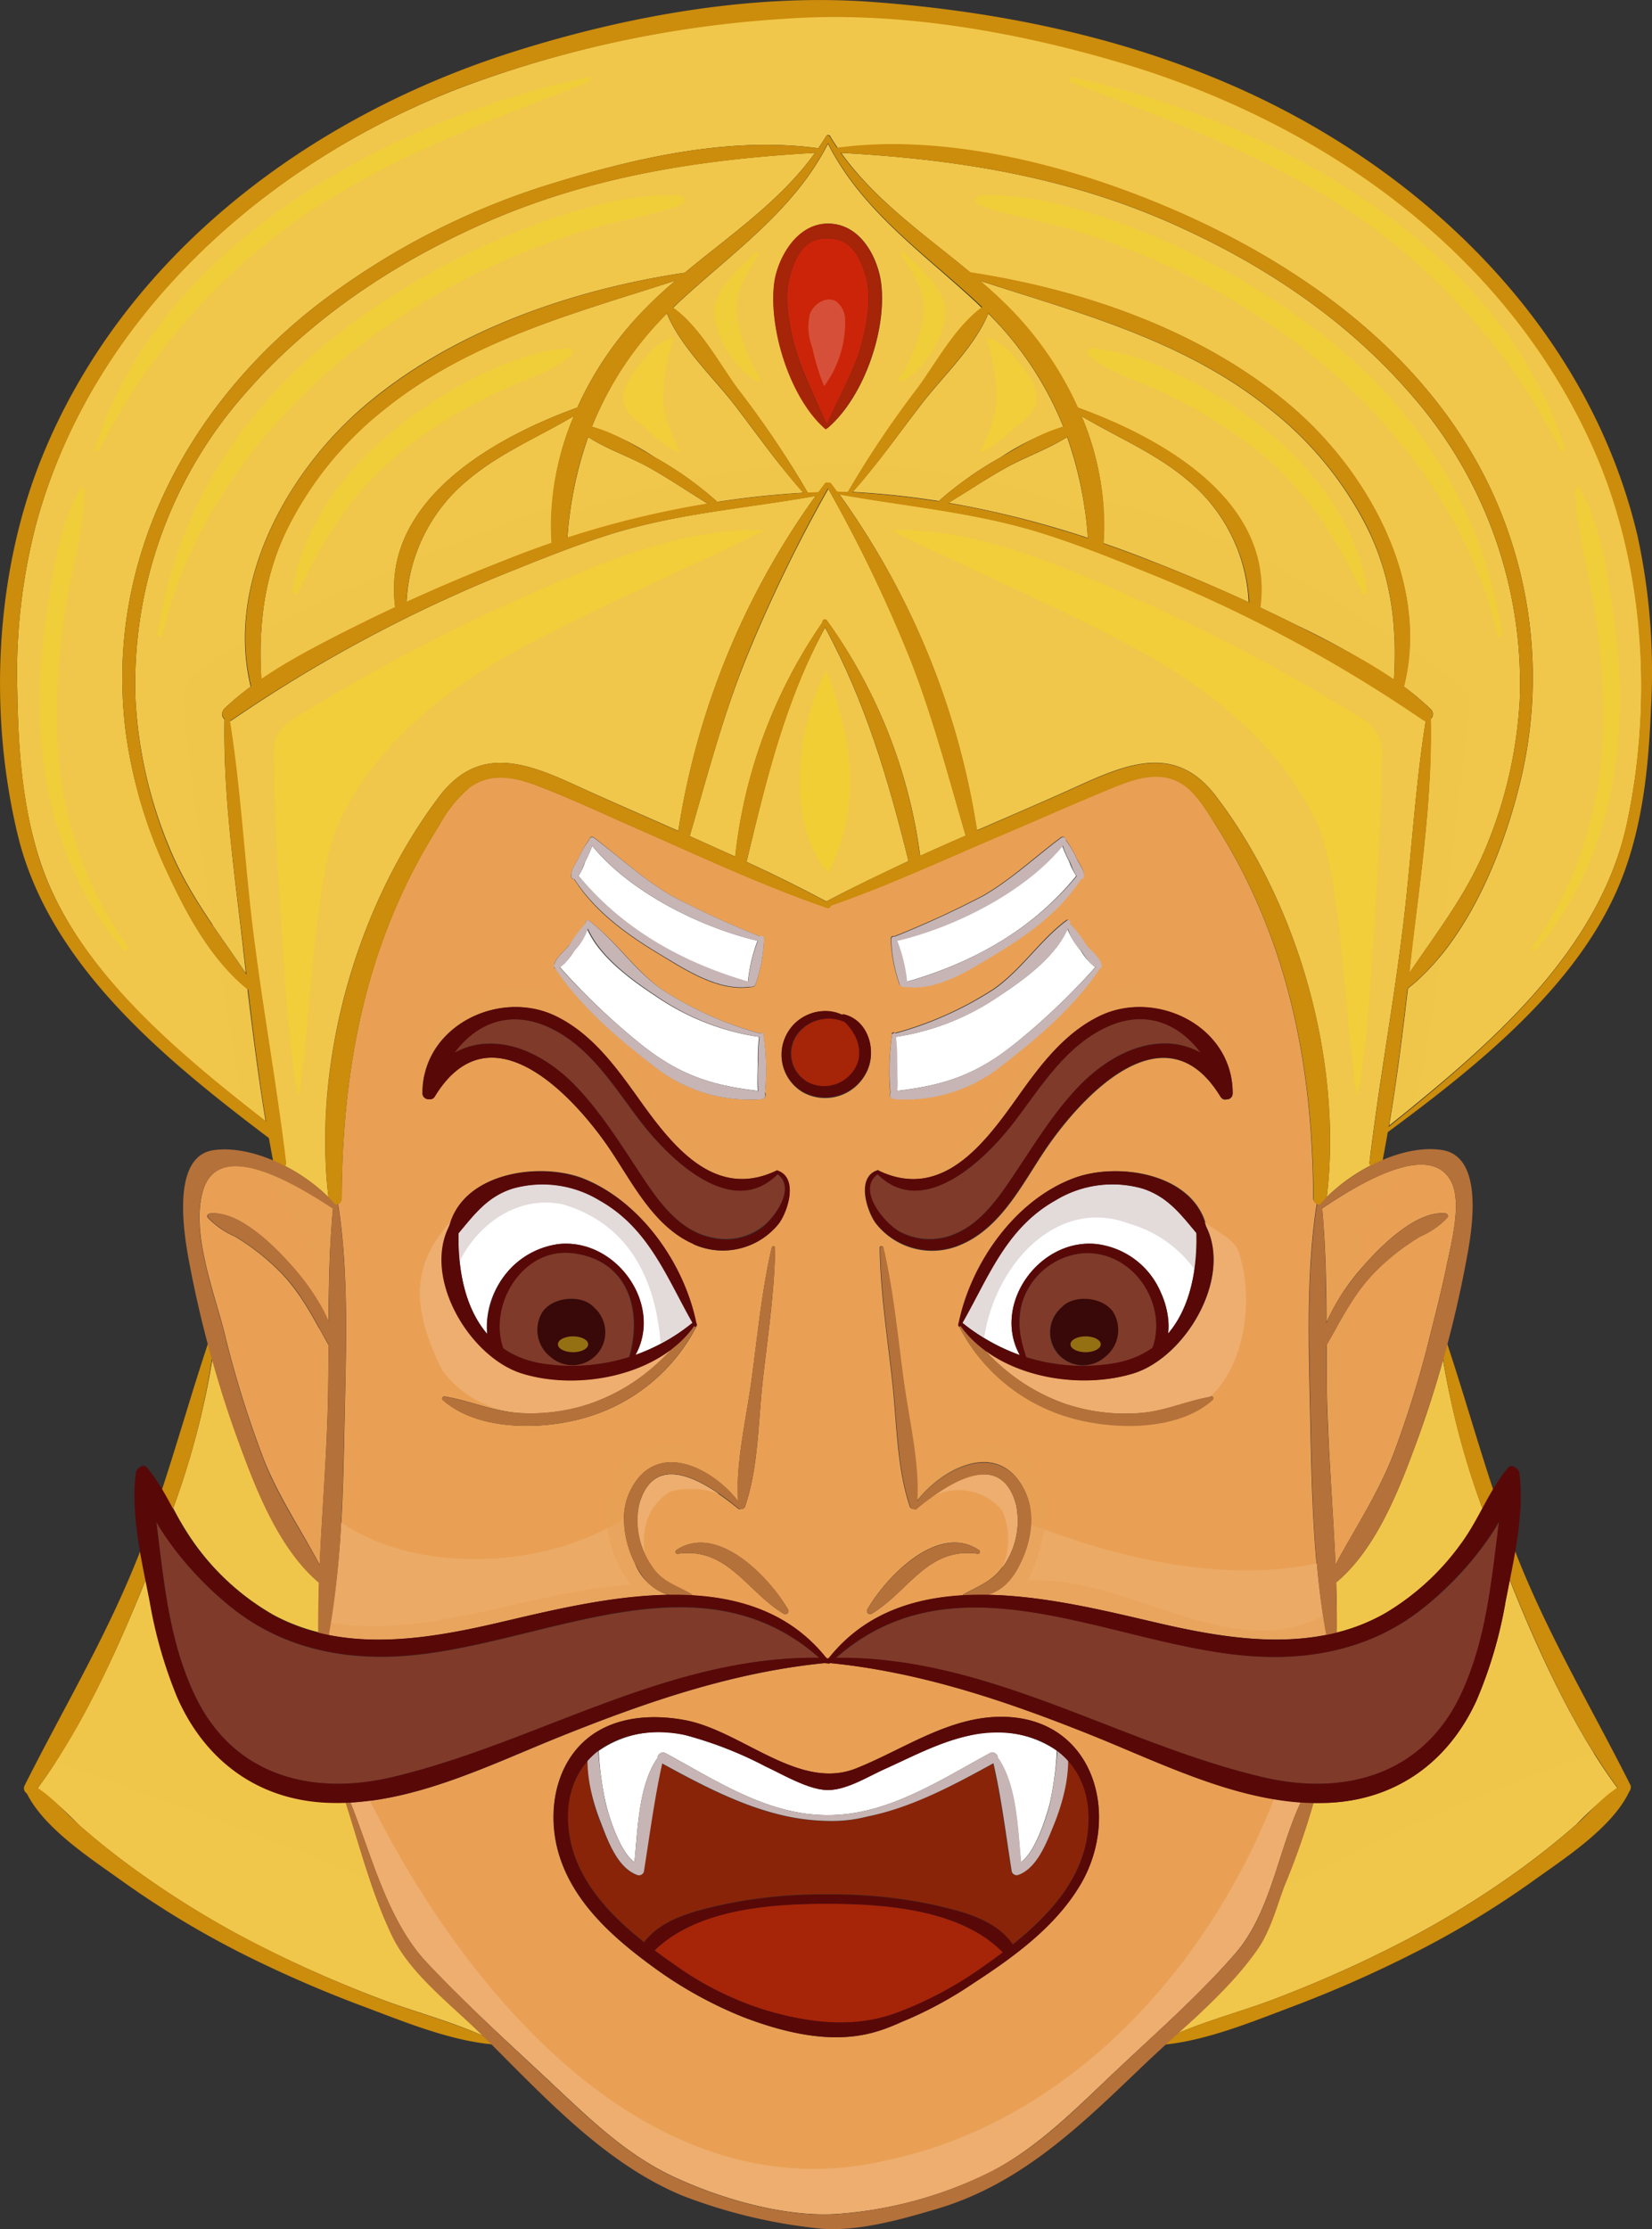 <svg xmlns="http://www.w3.org/2000/svg" viewBox="0 0 181.13 244.32"><rect x="0" y="0" width="181.13" height="244.32" fill="#333333" stroke="none"/><defs><style>.cls-1,.cls-11,.cls-8{fill:#f0c74a;}.cls-2{fill:#803a29;}.cls-14,.cls-3{fill:#e9a055;}.cls-4{fill:#cc2408;}.cls-5{fill:#fff;}.cls-6{fill:#a62408;}.cls-7{fill:#8a2408;}.cls-14,.cls-8,.cls-9{opacity:0.5;}.cls-10,.cls-11,.cls-14,.cls-8,.cls-9{isolation:isolate;}.cls-10,.cls-18,.cls-9{fill:#f2d91e;}.cls-10,.cls-17{opacity:0.35;}.cls-11{opacity:0.3;}.cls-12{fill:#e3dada;}.cls-13{fill:#ebaa66;}.cls-15{fill:#edae6f;}.cls-16{fill:#d65039;}.cls-19{fill:#cc8c0c;}.cls-20{fill:#b5713a;}.cls-21{fill:#c7b5b5;}.cls-22{fill:#590808;}.cls-23{fill:#390808;}</style></defs><title>Asset 6</title><g id="Layer_2" data-name="Layer 2"><g id="Layer_1_copy_5" data-name="Layer 1 copy 5"><g id="Layer_2-2" data-name="Layer 2"><g id="Layer_1-2" data-name="Layer 1-2"><g id="_Group_" data-name=" Group "><g id="_Group_2" data-name=" Group 2"><g id="_Group_3" data-name=" Group 3"><path id="_Path_" data-name=" Path " class="cls-1" d="M39.62,44.78c9.71-8.42,22.88-13,35.46-14.89,5-4.15,10.48-7.85,14.29-13.14-12.54.7-24.59,2.56-36.2,7.67C43.15,28.84,33.92,35,26.74,43.29A48,48,0,0,0,14.86,76.7a48.77,48.77,0,0,0,3.68,16.11c2.14,5.23,5.34,9.28,8.42,13.84l-.35-3.07c-.94-8.13-2.15-16.53-2-24.74a.73.73,0,0,1-.13-1l0-.06a29.73,29.73,0,0,1,3-2.52C24.75,64,31.35,52,39.62,44.78Z"/><path id="_Path_2" data-name=" Path 2" class="cls-1" d="M71.16,51.24c-2.12-1.18-4.61-2-6.67-3.34A41.31,41.31,0,0,0,62.22,59a105.72,105.72,0,0,1,15.37-3.79C75.43,53.89,73.36,52.47,71.16,51.24Z"/><path id="_Path_3" data-name=" Path 3" class="cls-2" d="M85.25,128.7c-5.07,5.06-11.91-1.76-15-5.72-2.82-3.67-5.34-7.95-9.61-10.14-4.58-2.36-8.42-.73-10.86,2.57a8.19,8.19,0,0,1,3.1-1c3.8-.37,7.41,1.79,10,4.38,3.11,3.13,5.39,7,7.84,10.64,1.87,2.77,4.1,5.66,7.63,6.24a6.65,6.65,0,0,0,5.1-1.13C84.8,133.63,87.36,130.27,85.25,128.7Z"/><path id="_Compound_Path_" data-name=" Compound Path " class="cls-3" d="M81.69,165.12a.37.37,0,0,1-.43.26.26.26,0,0,1-.3,0c-3-2.43-9.1-6.86-10.88-.46a8.76,8.76,0,0,0,1.32,6.67c1.14,1.81,2.64,2.18,4.38,3.14a.25.25,0,0,1,.11.14c5.68.33,10.94,2.15,14.71,6.9a.25.25,0,0,1,.12.14h0a.25.25,0,0,1,.12-.14c3.77-4.75,9-6.57,14.71-6.9a.25.25,0,0,1,.11-.14c1.84-1,3.43-1.54,4.58-3.47a8.59,8.59,0,0,0,1.12-6.35c-1.76-6.38-7.92-2-10.88.46a.26.26,0,0,1-.3,0,.37.37,0,0,1-.43-.26c-1.43-4.18-1.43-9.17-1.91-13.56-.54-4.9-1.31-9.86-1.39-14.8a.19.19,0,0,1,.37-.05c1.12,4.8,1.57,9.8,2.24,14.69.58,4.23,1.7,8.84,1.46,13.11,2.91-3.77,9-6.73,11.78-1.21,1.27,2.52.77,5.59-.44,8a6,6,0,0,1-3.6,3.47c6.41.12,13.12,1.8,18.61,3.07,6,1.39,12.46,2.52,18.51,1.31-1.4-7.65-1.56-15.73-1.72-23.48s-.49-16,.71-23.77a.64.64,0,0,1-.39-.63c-.07-14.54-2.73-28.26-10.62-40.72-1.05-1.67-2.29-3.88-4.09-4.84-2.58-1.37-5.48-.16-7.91.85-3.62,1.5-7.21,3.09-10.81,4.63-6.44,2.77-12.89,5.74-19.52,8a.28.28,0,0,1-.32.24h0C83.76,97.13,77,93.94,70.28,91c-3.72-1.62-7.43-3.39-11.23-4.84-2.57-1-5.18-1.58-7.57.14a14.8,14.8,0,0,0-3.4,4.28C40.19,103,37.54,116.76,37.46,131.3a.64.64,0,0,1-.39.63c1.2,7.78.87,15.93.71,23.77s-.31,15.83-1.72,23.49c6.06,1.2,12.52.07,18.51-1.33,5.49-1.28,12.19-2.95,18.6-3.07a5.93,5.93,0,0,1-3.59-3.47c-1.2-2.44-1.71-5.51-.44-8,2.78-5.52,8.86-2.56,11.78,1.21-.25-4.26.88-8.9,1.46-13.11.67-4.88,1.12-9.88,2.24-14.69a.19.19,0,0,1,.37.05c-.08,4.94-.85,9.9-1.39,14.8C83.12,156,83.13,160.93,81.69,165.12Zm25.65,4.78a.22.22,0,0,1-.17.4c-5.46-.75-7.54,4.13-11.59,6.57a.35.35,0,0,1-.48-.48C97.14,172.85,102.85,166.87,107.34,169.9Zm9.74-16a20.56,20.56,0,0,0,8.16.89c2.62-.24,4.95-1.33,7.5-1.76.2,0,.41.22.22.38-3.9,3.46-11,3.3-15.73,1.91a19.86,19.86,0,0,1-12.1-10,.13.13,0,0,1,0-.08h0a.23.23,0,0,1,.05-.25c1.35-6.61,6.18-13.49,12.63-15.88,4.78-1.77,13-.54,14.47,5.26,2.93,5.73-2.29,14.44-8,16.17-5.06,1.52-11.81.73-16.27-2.59a21.42,21.42,0,0,0,9.07,6Zm-19-51.3a100.82,100.82,0,0,0,9.72-4.46c3.12-1.81,5.66-4.24,8.53-6.37.23-.17.44,0,.49.22a11.08,11.08,0,0,1,1.24,2.12c.32.62.88,1.28.72,2a.25.25,0,0,1-.29.18c-2.25,3.51-5.68,6-9.21,8.16-2.95,1.78-6.58,4.23-10.18,3.67a.47.47,0,0,1-.51-.29,16.49,16.49,0,0,1-.92-5,.29.29,0,0,1,.33-.24l.12,0Zm-.3,10.72a.18.18,0,0,1,.32-.1,38,38,0,0,0,10.81-4.82c3.1-2.16,5.09-5.39,8-7.55.16-.12.38.08.33.25v.07a18.83,18.83,0,0,1,1.85,2.43c.53.67,1.61,1.44,1.65,2.33a.21.21,0,0,1-.2.21c-2.73,4.07-6.72,7.52-10.57,10.5a16.9,16.9,0,0,1-12,3.79.42.42,0,0,1-.37-.61.44.44,0,0,1,0-.12,27,27,0,0,1,.22-6.34Zm-1.44,15h0c7.06,3.37,11.76-3.18,15.39-8.28,2.39-3.37,5-6.81,8.82-8.66,6.2-3,14.67,1.11,14.6,8.51a.62.62,0,0,1-.63.61h0a.55.55,0,0,1-.68-.27c-5.83-9.59-14.52-.87-18.78,5.16-2.71,3.83-5,9-9.6,11A7.85,7.85,0,0,1,96,134.06c-1-1.39-2.12-5,.15-5.78A.15.15,0,0,1,96.34,128.3Zm-9.67-15.6a4.72,4.72,0,0,1,5.67-1.48.29.29,0,0,1,.21,0c2.72.65,3.67,4.11,2.39,6.43a5.06,5.06,0,0,1-6.85,2.09l-.15-.09a4.76,4.76,0,0,1-1.27-6.95ZM63.38,94.17A11.09,11.09,0,0,1,64.62,92c.05-.22.26-.4.49-.22,2.9,2.22,5.41,4.59,8.53,6.41a100.86,100.86,0,0,0,9.72,4.46.29.29,0,0,1,.4.25,16.49,16.49,0,0,1-.92,5,.46.46,0,0,1-.51.29c-3.6.56-7.23-1.9-10.18-3.67-3.53-2.13-7-4.66-9.21-8.16a.25.25,0,0,1-.29-.18C62.5,95.45,63.06,94.78,63.38,94.17Zm-1,9.48a18.69,18.69,0,0,1,1.85-2.43v-.07a.22.22,0,0,1,.33-.25c2.94,2.16,5,5.39,8,7.55a37.45,37.45,0,0,0,10.81,4.82c.08-.14.3-.06.32.1a27,27,0,0,1,.19,6.37.48.48,0,0,1-.37.73,16.89,16.89,0,0,1-12-3.79c-3.85-3-7.84-6.43-10.57-10.5a.21.21,0,0,1-.2-.21c0-.87,1.09-1.66,1.61-2.32Zm14,41.62h0a.13.13,0,0,1,0,.08,19.86,19.86,0,0,1-12.1,10c-4.71,1.4-11.83,1.55-15.73-1.91-.19-.17,0-.42.22-.38,2.78.46,5.19,1.61,8.07,1.79a20.48,20.48,0,0,0,7.6-.93,21.41,21.41,0,0,0,9.15-6c-4.46,3.33-11.23,4.15-16.28,2.6-5.72-1.75-11-10.42-8-16.17,1.49-5.8,9.69-7,14.47-5.26,6.36,2.44,11.2,9.32,12.55,15.91A.23.23,0,0,1,76.41,145.27Zm-.34-8.93c-4.56-2-6.89-7.13-9.6-11-4.26-6-12.94-14.75-18.78-5.16a.55.55,0,0,1-.68.27.62.62,0,0,1-.67-.57s0,0,0,0c-.07-7.4,8.41-11.52,14.6-8.51,4,1.94,6.63,5.6,9.13,9.11,3.57,5,8.23,11.09,15.07,7.83h0a.15.15,0,0,1,.14,0c2.27.78,1.17,4.39.15,5.78a7.84,7.84,0,0,1-9.37,2.29ZM86.4,176.39a.35.35,0,0,1-.48.48c-4.05-2.44-6.14-7.32-11.59-6.57a.22.22,0,0,1-.17-.4c4.48-3,10.19,3,12.23,6.49Z"/><path id="_Path_4" data-name=" Path 4" class="cls-1" d="M51.3,52.61A18.42,18.42,0,0,0,44.58,66q5.2-2.39,10.53-4.48,2.69-1.06,5.39-2a.88.88,0,0,1,0-.1,30.78,30.78,0,0,1,2.43-13.83C59,47.92,54.77,49.67,51.3,52.61Z"/><path id="_Path_5" data-name=" Path 5" class="cls-1" d="M63.3,44.67a37.38,37.38,0,0,1,6.51-9.86,48.48,48.48,0,0,1,4.26-4.06c-11.21,3.63-22.58,6.57-32,14.17A38.58,38.58,0,0,0,31.35,58.23c-2.5,5.3-3,10.58-2.69,16.25a90.47,90.47,0,0,1,10.57-5.92q2-1,4.1-2C41.77,55,53.87,48.09,63.3,44.67Z"/><path id="_Path_6" data-name=" Path 6" class="cls-1" d="M154.53,106.65c3.07-4.56,6.28-8.62,8.42-13.84a48.92,48.92,0,0,0,3.68-16.11,47.94,47.94,0,0,0-11.88-33.41c-7.19-8.34-16.41-14.44-26.43-18.86-11.56-5.1-23.6-7-36.09-7.67,3.79,5.28,9.21,9,14.19,13.13,12.57,1.9,25.73,6.48,35.44,14.89C150.14,52,156.74,64,153.92,75.25a29.72,29.72,0,0,1,3,2.52.73.73,0,0,1,0,1l-.06,0c.19,8.21-1,16.61-2,24.74Z"/><path id="_Compound_Path_2" data-name=" Compound Path 2" class="cls-1" d="M88.58,54l1.16,0c.23-.31.46-.63.69-.93a.72.72,0,0,1,.72,0c.21.27.41.55.61.82l1.2.06a108.53,108.53,0,0,1,7.69-11.41c2.08-2.87,4.1-6.67,7-8.79l-.43-.42c-5.94-5.56-12.68-10.17-16.44-17.57-3.78,7.41-10.59,12-16.55,17.56l-.43.42c2.92,2.11,4.93,5.91,7,8.78A107.62,107.62,0,0,1,88.57,54ZM84.91,31c.34-2.61,2.45-6.57,6-6.49s5.36,3.87,5.7,6.49c.66,5.13-1.88,12.5-5.82,15.87h-.06a.14.14,0,0,1-.18.09l-.05,0C86.62,43.62,84.26,36,84.91,31Z"/><path id="_Path_7" data-name=" Path 7" class="cls-1" d="M88.07,54c-2.75-3.07-5.14-6.51-7.66-9.77-2.35-3-5.81-6.26-7.29-9.87A36.58,36.58,0,0,0,64.9,46.77a28.59,28.59,0,0,1,6.9,3.36A38,38,0,0,1,78.65,55Q83.3,54.28,88.07,54Z"/><path id="_Path_8" data-name=" Path 8" class="cls-4" d="M94.64,37c.53-2.22.93-4.82.19-7.06-.87-2.66-2-3.81-4.13-3.82s-3.21,1.25-4,3.82c-.74,2.25-.32,4.82.19,7.06.79,3.43,2.39,6.35,3.76,9.53C92,43.38,93.82,40.52,94.64,37Z"/><path id="_Path_9" data-name=" Path 9" class="cls-5" d="M120.19,136.35a8.8,8.8,0,0,1,7.07,5.28,8.68,8.68,0,0,1,.81,4.56c2.42-2.81,3.23-7,3.13-11-1.75-2.09-3.17-4-5.92-4.9a12,12,0,0,0-9.53,1.28c-5.41,3-7.35,8.37-10.21,13.42a22.19,22.19,0,0,0,6.27,3.53C108.76,143,113.93,135.73,120.19,136.35Z"/><path id="_Path_10" data-name=" Path 10" class="cls-5" d="M65.73,131.56a12,12,0,0,0-9.53-1.28c-2.75.89-4.15,2.79-5.92,4.9-.1,4,.71,8.19,3.12,11a9.21,9.21,0,0,1,7.89-9.83c6.27-.62,11.43,6.63,8.37,12.16A22.2,22.2,0,0,0,75.95,145C73.08,139.93,71.14,134.59,65.73,131.56Z"/><path id="_Compound_Path_3" data-name=" Compound Path 3" class="cls-5" d="M118,96a6.64,6.64,0,0,1-.77-1.56,15.63,15.63,0,0,1-.77-1.74c-4.16,5.08-11.84,8.92-18.13,10.4a17.26,17.26,0,0,1,1.06,4.51C106.66,105.54,113.2,101.89,118,96Z"/><path id="_Path_11" data-name=" Path 11" class="cls-5" d="M98.38,119.56c5.29-.62,8.8-1.84,13-5.25a73.8,73.8,0,0,0,8.71-8.3,6.5,6.5,0,0,1-1.62-1.86,9.08,9.08,0,0,1-1.44-2.31c-1.36,3.11-4.9,5.64-7.62,7.42a27.08,27.08,0,0,1-11.22,4.39,21.67,21.67,0,0,1,.13,2.7C98.35,117.41,98.44,118.5,98.38,119.56Z"/><path id="_Path_12" data-name=" Path 12" class="cls-2" d="M155.88,176.4c-5.48,4.29-12.17,5.65-19,5.1-15.08-1.23-31.94-11.43-45.18.21,16.69-.18,30.93,9.35,46.75,13.07,9.35,2.2,18-.47,22-9.62,2.59-5.86,3.12-12.09,3.92-18.3A35.62,35.62,0,0,1,155.88,176.4Z"/><path id="_Path_13" data-name=" Path 13" class="cls-1" d="M142.26,68.56a90.69,90.69,0,0,1,10.57,5.92c.36-5.89-.26-11.31-3-16.77a38.71,38.71,0,0,0-10.5-12.78c-9.38-7.59-20.73-10.54-31.94-14.17a49.17,49.17,0,0,1,4.24,4.05,37.43,37.43,0,0,1,6.51,9.86c9.43,3.43,21.53,10.29,20,21.9Q140.22,67.54,142.26,68.56Z"/><path id="_Compound_Path_4" data-name=" Compound Path 4" class="cls-2" d="M126.37,147.74c1.72-4.89-2.19-10.76-7.67-10.38a7.73,7.73,0,0,0-6.67,5.56,9.75,9.75,0,0,0,.49,5.83,20.8,20.8,0,0,0,9.21.75A10.35,10.35,0,0,0,126.37,147.74Zm-5.26,1a3.6,3.6,0,1,1-4.79-5.38h0c1.31-1.48,4.43-1.23,5.63.39a3.74,3.74,0,0,1-.84,5Z"/><path id="_Compound_Path_5" data-name=" Compound Path 5" class="cls-2" d="M62.79,137.36c-5.52-.69-9.29,5.63-7.67,10.38a10.33,10.33,0,0,0,4.64,1.76,20.8,20.8,0,0,0,9.2-.75C70.43,143.7,68.9,138.12,62.79,137.36Zm2.88,10.77a3.7,3.7,0,0,1-5.19.68l-.11-.09a3.74,3.74,0,0,1-.84-5c1.2-1.62,4.32-1.88,5.63-.39A3.69,3.69,0,0,1,65.67,148.13Z"/><path id="_Path_14" data-name=" Path 14" class="cls-5" d="M70.09,114.31c4.21,3.41,7.73,4.64,13,5.25-.07-1.06,0-2.15,0-3.21a21.67,21.67,0,0,1,.13-2.7A27.06,27.06,0,0,1,72,109.26c-2.7-1.77-6.25-4.32-7.62-7.42A9,9,0,0,1,63,104.15,6.49,6.49,0,0,1,61.39,106,73.3,73.3,0,0,0,70.09,114.31Z"/><path id="_Path_15" data-name=" Path 15" class="cls-6" d="M88.82,118.73a3.92,3.92,0,0,0,5.15-2q.06-.15.12-.31A4.46,4.46,0,0,0,92.61,112a4.29,4.29,0,0,0-5.28,1.53,3.6,3.6,0,0,0,1.49,5.2Z"/><path id="_Compound_Path_6" data-name=" Compound Path 6" class="cls-5" d="M82,107.62a17.27,17.27,0,0,1,1.06-4.51c-6.28-1.48-14-5.33-18.13-10.4a15.65,15.65,0,0,1-.77,1.74A6.65,6.65,0,0,1,63.43,96C68.29,101.89,74.83,105.54,82,107.62ZM80.87,103Z"/><path id="_Path_16" data-name=" Path 16" class="cls-2" d="M98.7,135a7,7,0,0,0,5.29.48c3.06-.95,5-3.54,6.74-6.07,2.48-3.62,4.73-7.5,7.84-10.64,2.58-2.59,6.18-4.74,10-4.38a8.12,8.12,0,0,1,3.08,1c-2.46-3.3-6.3-4.95-10.85-2.56-4.25,2.23-6.78,6.45-9.61,10.14-3,4-9.89,10.77-15,5.72C93.85,130.47,97.15,134.24,98.7,135Z"/><path id="_Path_17" data-name=" Path 17" class="cls-1" d="M81.85,94.46c3,1.38,5.89,2.81,8.76,4.34,2.94-1.57,6-3,9-4.43-2.22-8.94-4.72-17.44-9.15-25.59C86,76.94,84,85.54,81.85,94.46Z"/><path id="_Path_18" data-name=" Path 18" class="cls-1" d="M42.93,212c-2.17-4.51-3.51-9.67-5-14.45H35.84c-7.63-.35-13.35-4.72-16.39-11.61a49.41,49.41,0,0,1-3-10.48c-.15-.75-.31-1.52-.46-2.3C12.78,181,9.12,189.17,4.13,196a38.14,38.14,0,0,1,4.5,4,83,83,0,0,0,6.7,5.3,102.09,102.09,0,0,0,12.29,7.53A134.13,134.13,0,0,0,41.46,219c3.75,1.45,7.85,2.48,11.53,4.15l-.2-.19C49.48,219.7,45,216.31,42.93,212Z"/><path id="_Path_19" data-name=" Path 19" class="cls-5" d="M69.56,204.1c.38-3.68.45-8.46,2.54-11.43a.6.6,0,0,1,.88-.51c5.71,3.1,11.24,6.79,17.76,6.79s12.07-3.69,17.78-6.79a.6.6,0,0,1,.88.51c2.09,3,2.16,7.75,2.54,11.43,1.63-1.21,2.73-4.86,3.14-6.34a35.84,35.84,0,0,0,.8-5.88,11.84,11.84,0,0,0-9.55-1.67c-3.31.71-6.32,2.33-9.38,3.71-1.82.82-4.19,2.27-6.19,2.27s-4.89-1.69-6.75-2.55a42.43,42.43,0,0,0-8.82-3.45,11.71,11.71,0,0,0-9.55,1.71,35.57,35.57,0,0,0,.8,5.86C66.81,199.19,67.92,202.89,69.56,204.1Z"/><path id="_Path_20" data-name=" Path 20" class="cls-6" d="M71.78,213.77c.73.55,1.47,1.07,2.19,1.58a35,35,0,0,0,9.73,4.9c8.08,2.49,12.57,1.15,15,.22a41.18,41.18,0,0,0,9-4.84c.74-.52,1.5-1.07,2.25-1.64-4.57-4.67-12.77-5.33-19.27-5.33S76.38,209.3,71.78,213.77Z"/><path id="_Path_21" data-name=" Path 21" class="cls-1" d="M30,177a21.15,21.15,0,0,0,4.92,1.89q0-2.76.06-5.53l-.12-.07c-4.53-3.87-7.07-10.71-9-16.18-1-2.65-1.8-5.37-2.57-8.11A89.31,89.31,0,0,1,19,165.3,32.25,32.25,0,0,0,21.22,169,27.26,27.26,0,0,0,30,177Z"/><path id="_Path_22" data-name=" Path 22" class="cls-2" d="M43.06,194.77C58.87,191,73.13,181.53,89.81,181.7c-13.24-11.64-30.1-1.44-45.18-.21-6.85.56-13.53-.81-19-5.1a35.52,35.52,0,0,1-8.47-9.55c.83,6.51,1.37,13.08,4.29,19.13C25.61,194.61,34.16,196.89,43.06,194.77Z"/><path id="_Path_23" data-name=" Path 23" class="cls-7" d="M115.58,199.84c-.77,1.95-1.83,4.93-4,5.68a.56.56,0,0,1-.69-.39h0c-.63-4-1.14-7.92-2-11.84-4.34,2.38-8.89,4.78-13.74,5.82a15.75,15.75,0,0,1-4.39.5,23.52,23.52,0,0,1-4.66-.54c-4.78-1.05-9.27-3.43-13.56-5.78-.87,3.92-1.38,7.87-2,11.84a.56.56,0,0,1-.69.39h0c-2.14-.74-3.19-3.72-4-5.68A19.34,19.34,0,0,1,64.42,193a9.36,9.36,0,0,0-2.1,7.15c.43,5.36,4.19,9.44,8.3,12.7,2-2.62,5.68-3.45,8.76-4.14a52.84,52.84,0,0,1,11.36-1.09,52.85,52.85,0,0,1,11.36,1.09c3.17.71,7,1.57,8.94,4.39,4.16-3.33,7.95-7.5,8.3-13a9.42,9.42,0,0,0-2.28-7.22A19.2,19.2,0,0,1,115.58,199.84Z"/><path id="_Path_24" data-name=" Path 24" class="cls-1" d="M121,59.53q2.7.93,5.39,2,5.31,2.07,10.51,4.47a18.39,18.39,0,0,0-6.72-13.39c-3.47-2.94-7.72-4.69-11.6-7A30.77,30.77,0,0,1,121,59.44.89.89,0,0,1,121,59.53Z"/><path id="_Path_25" data-name=" Path 25" class="cls-3" d="M28.91,159.91c1.64,4.16,4.07,7.71,6.14,11.58.23-5.26.66-10.54.84-15.77.1-2.76.12-5.53.13-8.3-1.7-2.94-3-5.75-5.56-8.26a25.25,25.25,0,0,0-4.69-3.62,9.12,9.12,0,0,1-3-2.09c-.15-.2.06-.43.26-.45,3.19-.31,7.06,3.57,9,5.81a24.26,24.26,0,0,1,4,6.08c0-4.17.1-8.34.48-12.46-3.42-2.21-12.51-8.06-14.27-1.87-1.3,4.59,1.23,11,2.37,15.52A113.37,113.37,0,0,0,28.91,159.91Z"/><path id="_Compound_Path_7" data-name=" Compound Path 7" class="cls-3" d="M135.39,214.14c3.95-4.51,4.69-11.21,7.21-16.6-8.05-.58-15.93-4.58-23.26-7.5-9.19-3.66-18.42-6.8-28.31-7.76h0a1.7,1.7,0,0,1-.55,0h0c-10.11,1-19.51,4.24-28.89,8-7.28,2.91-15.12,6.85-23.14,7.29,2.36,5.9,4.06,13,8.42,17.59,4.14,4.4,8.65,8.5,13.06,12.62s8.53,8.25,13.93,10.78c5.18,2.43,12.27,4.48,18,4.08A44.94,44.94,0,0,0,108.69,238c5.26-2.73,9.5-7.13,13.78-11.16S131.44,218.65,135.39,214.14Zm-16.88-7.67c-2.72,4.66-7.33,8-11.78,10.9a43.93,43.93,0,0,1-7.1,3.92c-2.79,1.12-7.25,4-18.21-.23a45.14,45.14,0,0,1-9.17-5c-4.58-3.28-9.34-7.28-11-12.9-1.1-3.74-.68-8.2,1.84-11.3,2.91-3.58,7.73-4.12,12-3.32,6.25,1.17,12.49,7.79,18.76,5.29,5.31-2.11,10.35-5.81,16.28-5.65C119.94,188.43,122.91,198.9,118.51,206.47Z"/><path id="_Path_26" data-name=" Path 26" class="cls-1" d="M165.09,175.5a48,48,0,0,1-3.22,10.94c-3.08,6.67-8.76,10.81-16.18,11.15H144a91.46,91.46,0,0,1-3.24,9.19c-.85,2.3-1.53,4.85-2.95,6.89a57.36,57.36,0,0,1-8.74,9.21c3.52-1.51,7.39-2.51,10.93-3.88a134.83,134.83,0,0,0,13.84-6.2,101.36,101.36,0,0,0,12.29-7.53,83.68,83.68,0,0,0,6.7-5.3,38.57,38.57,0,0,1,4.5-4c-5-6.8-8.65-14.95-11.81-22.78C165.39,174,165.24,174.75,165.09,175.5Z"/><path id="_Path_27" data-name=" Path 27" class="cls-1" d="M108.36,34.37c-1.48,3.62-4.93,6.83-7.29,9.88-2.49,3.23-4.86,6.62-7.57,9.66a90.94,90.94,0,0,1,9.43,1,38.34,38.34,0,0,1,6.76-4.77,28.78,28.78,0,0,1,6.89-3.36A36.74,36.74,0,0,0,108.36,34.37Z"/><path id="_Path_28" data-name=" Path 28" class="cls-3" d="M145.45,144.88a24.2,24.2,0,0,1,4-6.08c1.93-2.22,5.83-6.12,9-5.81.2,0,.41.25.26.45a9.13,9.13,0,0,1-3,2.09,25,25,0,0,0-4.69,3.62c-2.56,2.51-3.86,5.32-5.56,8.26,0,2.78,0,5.55.13,8.3.19,5.23.61,10.51.84,15.77,2.16-4,4.66-7.75,6.35-12.11a115.56,115.56,0,0,0,4.09-13.3c.62-2.44,1.24-4.9,1.75-7.37s1.7-6.93.47-9.24c-2.51-4.7-11.12,1-14.12,3C145.35,136.55,145.43,140.71,145.45,144.88Z"/><path id="_Path_29" data-name=" Path 29" class="cls-1" d="M156.32,79a.64.64,0,0,1-.29-.11A157.39,157.39,0,0,0,125.25,62.5c-3.53-1.43-7.09-2.83-10.72-4-7.36-2.33-15-3-22.51-4.34A85.11,85.11,0,0,1,107.11,91c3.14-1.36,6.28-2.71,9.38-4.09,6-2.67,11.93-6,16.76.25,9.11,11.84,14,29.2,12.22,44.05a19.52,19.52,0,0,1,4.8-3.46.53.53,0,0,1-.11-.39c1-8.41,2.54-16.76,3.59-25.17C154.72,94.52,155.1,86.68,156.32,79Z"/><path id="_Path_30" data-name=" Path 30" class="cls-1" d="M155.45,157.71c-1.94,5.3-4.43,11.88-8.82,15.63l-.12.07q.09,2.76.06,5.52a21,21,0,0,0,5.37-2.14,27.65,27.65,0,0,0,8.36-7.72,32.08,32.08,0,0,0,2.24-3.71,89.42,89.42,0,0,1-4.32-16.3Q157,153.47,155.45,157.71Z"/><path id="_Path_31" data-name=" Path 31" class="cls-1" d="M75.62,91.64l5,2.25A55.6,55.6,0,0,1,90.19,68.2a.26.26,0,0,1,.49-.16,56.86,56.86,0,0,1,10.21,25.77q2.48-1.13,5-2.22c-1.87-6.4-3.52-12.78-5.93-19a158.08,158.08,0,0,0-9.14-19,161.11,161.11,0,0,0-9.18,19C79.17,78.82,77.49,85.22,75.62,91.64Z"/><path id="_Path_32" data-name=" Path 32" class="cls-1" d="M27.12,108.36c-4-3.16-6.79-8.41-8.88-13A52.44,52.44,0,0,1,13.85,80.7C11.23,61.81,20.5,44.26,35.33,33A81.42,81.42,0,0,1,59.91,20.32c9.38-2.93,19.94-5.42,29.81-4.07.29-.43.58-.86.85-1.31a.27.27,0,0,1,.5.07c.25.42.52.83.8,1.23,10.87-1.47,23.27,1.44,33.37,5.36,16.89,6.57,33.15,18,39.72,35.59a48.47,48.47,0,0,1,2,27.33c-1.8,8.15-5.84,18.49-12.58,23.83h0c-.59,5-1.22,10.06-2.06,15,10.91-8.71,23.08-19.06,26.09-33.22,2.86-13.47,1.9-28.53-3.73-41.14C165.11,27.53,145,13.35,122.92,6.81,111.15,3.32,98.21,1.09,85.92,2A122.92,122.92,0,0,0,50,9.81c-21.16,8.3-39.83,25-46,47.48a64.68,64.68,0,0,0-2.1,18.52c.1,6.36.55,12.89,2.64,19,4,11.58,15,20.66,24.57,28.09-.79-4.79-1.4-9.64-2-14.46Z"/><path id="_Path_33" data-name=" Path 33" class="cls-1" d="M117,47.91c-2.06,1.3-4.54,2.16-6.67,3.34s-4.2,2.6-6.32,3.86a106.51,106.51,0,0,1,15.26,3.84A41.26,41.26,0,0,0,117,47.91Z"/><path id="_Path_34" data-name=" Path 34" class="cls-1" d="M31.22,127.79a19.2,19.2,0,0,1,4.8,3.45c-1.8-14.89,3.14-32.16,12.22-44.05,5-6.48,11.25-2.71,17.36,0,2.91,1.3,5.84,2.58,8.77,3.87a85.2,85.2,0,0,1,15.05-36.7c-7.74,1.36-15.55,1.93-23.08,4.38-3.42,1.11-6.78,2.44-10.12,3.79A157.34,157.34,0,0,0,25.45,78.92a.65.65,0,0,1-.29.11c1.22,7.66,1.6,15.5,2.57,23.19,1.06,8.41,2.57,16.76,3.59,25.17A.53.53,0,0,1,31.22,127.79Z"/></g><g id="_Group_4" data-name=" Group 4"><path id="_Path_35" data-name=" Path 35" class="cls-8" d="M26.6,103.58c-.94-8.13-2.15-16.53-2-24.74a.73.73,0,0,1-.13-1l0-.06a29.73,29.73,0,0,1,3-2.52,22.15,22.15,0,0,1-.65-5c-3.91,2.23-6.45,4.11-6.64,5.23-.34,2.06,1.34,14.21,3.14,26,1.15,1.7,2.36,3.38,3.54,5.14Z"/><path id="_Path_36" data-name=" Path 36" class="cls-8" d="M55.1,61.51q2.69-1.06,5.39-2a.88.88,0,0,1,0-.1,28,28,0,0,1,0-3.92c-4.73,1.65-10,3.7-15.09,5.87A20.58,20.58,0,0,0,44.58,66Q49.77,63.6,55.1,61.51Z"/><path id="_Path_37" data-name=" Path 37" class="cls-8" d="M28.66,74.48a90.47,90.47,0,0,1,10.57-5.92q2-1,4.1-2a14.41,14.41,0,0,1,.06-4.31c-5.48,2.38-10.69,4.85-14.76,7.06A44,44,0,0,0,28.66,74.48Z"/><path id="_Path_38" data-name=" Path 38" class="cls-8" d="M156.92,77.77a.73.73,0,0,1,0,1l-.06,0c.19,8.21-1,16.61-2,24.74l-.35,3.07c1.28-1.89,2.58-3.71,3.81-5.55,1.49-11.74,3-24.92,3-24.92A72,72,0,0,0,154.55,71a22,22,0,0,1-.63,4.2A29.72,29.72,0,0,1,156.92,77.77Z"/><path id="_Path_39" data-name=" Path 39" class="cls-8" d="M138.16,66.57l4.1,2a90.69,90.69,0,0,1,10.57,5.92,44.65,44.65,0,0,0,.06-4.56A169.79,169.79,0,0,0,137.83,61,14.17,14.17,0,0,1,138.16,66.57Z"/><path id="_Path_40" data-name=" Path 40" class="cls-8" d="M121,59.44a.89.89,0,0,1,0,.1q2.7.93,5.39,2,5.31,2.06,10.51,4.46a19.81,19.81,0,0,0-1.38-6.17,74.34,74.34,0,0,0-14.6-5A28.15,28.15,0,0,1,121,59.44Z"/><path id="_Path_41" data-name=" Path 41" class="cls-8" d="M154.37,108.36h0c-.59,5-1.22,10.06-2.06,15l2.6-2.09.84-2.79c.48-1.6,1.29-7.1,2.15-13.64A23.55,23.55,0,0,1,154.37,108.36Z"/><path id="_Path_42" data-name=" Path 42" class="cls-8" d="M27.16,108.39h0A20.49,20.49,0,0,1,24,105.21c.94,6.08,1.86,11.76,2.48,15.56l2.65,2.09C28.33,118.06,27.72,113.22,27.16,108.39Z"/></g><path id="_Path_43" data-name=" Path 43" class="cls-8" d="M62.22,59a105.72,105.72,0,0,1,15.37-3.79c-1.22-.73-2.42-1.5-3.63-2.26a88.08,88.08,0,0,0-11.47,3.4C62.38,57.19,62.29,58.07,62.22,59Z"/><path id="_Path_44" data-name=" Path 44" class="cls-8" d="M86.86,51.06C87.46,52,88,53,88.57,54h0l1.16,0c.23-.31.46-.63.69-.93a.72.72,0,0,1,.72,0c.21.27.41.55.61.82l1.2.06c.55-1,1.13-2,1.75-3A78,78,0,0,0,86.86,51.06Z"/><path id="_Path_45" data-name=" Path 45" class="cls-8" d="M78.65,55q4.64-.72,9.42-1c-.83-.93-1.63-1.9-2.4-2.88a84.1,84.1,0,0,0-10.06,1.45A27.53,27.53,0,0,1,78.65,55Z"/><path id="_Path_46" data-name=" Path 46" class="cls-8" d="M95.93,51c-.79,1-1.59,2-2.43,2.92a90.94,90.94,0,0,1,9.43,1,28.76,28.76,0,0,1,3.35-2.63A70.67,70.67,0,0,0,95.93,51Z"/><path id="_Path_47" data-name=" Path 47" class="cls-8" d="M107.95,52.65c-1.32.82-2.61,1.66-3.94,2.45a106.51,106.51,0,0,1,15.26,3.84c-.07-.91-.16-1.8-.27-2.68A62.65,62.65,0,0,0,107.95,52.65Z"/><path id="_Path_48" data-name=" Path 48" class="cls-9" d="M90.61,73.51A27,27,0,0,0,87.7,85.73c0,7.1,3.14,9.89,3.14,9.89a22.88,22.88,0,0,0,2.39-9.95C93.23,80.09,90.61,73.51,90.61,73.51Z"/><path id="_Path_49" data-name=" Path 49" class="cls-10" d="M30.06,83.46a5.74,5.74,0,0,1,.3-2.84,5.67,5.67,0,0,1,2.34-2.16A203.74,203.74,0,0,1,56.42,65.87c8.22-3.69,18.39-8.22,27.39-7.72C75.36,62.34,65,66.74,56.7,71.26s-16,10.85-19.78,19.49c-2.56,5.86-3,23.74-4.2,29.42-1.18-5-1.76-17.07-2.09-22.22S30.06,88.72,30.06,83.46Z"/><path id="_Path_50" data-name=" Path 50" class="cls-10" d="M151.48,83.46a5.74,5.74,0,0,0-.3-2.84,5.67,5.67,0,0,0-2.34-2.16,203.73,203.73,0,0,0-23.72-12.58c-8.22-3.69-18.39-8.22-27.39-7.72,8.45,4.19,18.83,8.58,27.1,13.11s16,10.85,19.78,19.49c2.56,5.86,3,23.74,4.2,29.42,1.18-5,1.76-17.07,2.09-22.22S151.48,88.72,151.48,83.46Z"/><path id="_Path_51" data-name=" Path 51" class="cls-11" d="M132.2,82c-4.89-4.89-16.75,2.56-23,6.75C106,77.11,103.32,64.88,95.74,54.81c-1.23-.19-2.45-.39-3.68-.61a85.11,85.11,0,0,1,15,36.8c3.14-1.36,6.28-2.71,9.38-4.09,6-2.67,11.93-6,16.76.25,7.65,9.94,12.31,23.77,12.56,36.74C146.75,107.21,145.13,92.94,132.2,82Z"/><path id="_Path_52" data-name=" Path 52" class="cls-11" d="M86.32,54.87C80.9,65.23,74,74.87,72.17,86.67c-5.59-3.5-11.16-8.39-16.76-6.29-18,6.37-24.37,29.56-19.65,48A64.32,64.32,0,0,1,48.24,87.19c5-6.48,11.25-2.71,17.36,0,2.91,1.3,5.84,2.58,8.77,3.87a85.2,85.2,0,0,1,15.05-36.7C88.39,54.54,87.35,54.71,86.32,54.87Z"/><path id="_Path_53" data-name=" Path 53" class="cls-12" d="M125.28,130.28a12,12,0,0,0-9.53,1.28c-5.41,3-7.35,8.37-10.21,13.42a23.55,23.55,0,0,0,2.37,1.63c1.19-8,8-15.51,15.92-12.48a13.31,13.31,0,0,1,7.14,5,23.83,23.83,0,0,0,.23-4C129.45,133.09,128,131.17,125.28,130.28Z"/><path id="_Path_54" data-name=" Path 54" class="cls-12" d="M65.73,131.56a12,12,0,0,0-9.53-1.28c-2.75.89-4.15,2.79-5.92,4.9a24.63,24.63,0,0,0,.11,3.06C52.52,134,56.91,131,61.7,132c7.42,2.18,10.2,8.45,10.73,15.23A23.13,23.13,0,0,0,75.95,145C73.08,139.93,71.14,134.59,65.73,131.56Z"/><path id="_Path_55" data-name=" Path 55" class="cls-13" d="M69.59,171.33a10.88,10.88,0,0,1-1.18-4.91c-7.91,5.28-22.3,6.44-31,.43A98.61,98.61,0,0,1,36,179.2c6.06,1.2,12.52.07,18.51-1.33,5.49-1.28,12.19-2.95,18.6-3.07A5.93,5.93,0,0,1,69.59,171.33Z"/><path id="_Path_56" data-name=" Path 56" class="cls-13" d="M144.39,171.35c-10.4,2.2-21.82-.6-31.32-4.25a11.12,11.12,0,0,1-1.16,4.23,6,6,0,0,1-3.6,3.47c6.41.12,13.12,1.8,18.61,3.07,6,1.39,12.46,2.52,18.51,1.31C144.95,176.62,144.63,174,144.39,171.35Z"/><path id="_Path_57" data-name=" Path 57" class="cls-14" d="M121,109c-7.68,3.49-10.47,12.57-17.45,18.15-2.09,1.4-4.89.7-7,.7a1.14,1.14,0,0,0-.54.5l.14-.07a.15.15,0,0,1,.14,0h0c7.06,3.37,11.76-3.18,15.39-8.28,2.39-3.37,5-6.81,8.82-8.66,5.59-2.72,13,.38,14.39,6.45C135.8,110.67,126.71,105.85,121,109Z"/><path id="_Path_58" data-name=" Path 58" class="cls-14" d="M60.94,111.36c4,1.94,6.63,5.6,9.13,9.11,3.57,5,8.23,11.09,15.07,7.83h0a.15.15,0,0,1,.14,0,2,2,0,0,1,.32.15,1.71,1.71,0,0,0-.18-.58c-8.38.7-14-6.28-17.45-13.26a10.49,10.49,0,0,0-1.06-1.68c-.86-.78-1.71-1.59-2.51-2.42a12.42,12.42,0,0,0-14.58-.08c-2.16,2.16-3.89,4.74-3.28,7.42C47.89,111.74,55.34,108.64,60.94,111.36Z"/><path id="_Path_59" data-name=" Path 59" class="cls-14" d="M112.66,173.23c1.92-3.49,3.84-11.69-1-13.79-4.65-2.66-7.63.21-11,3.52v1.55c2.91-3.77,9-6.73,11.78-1.21,1.27,2.52.77,5.59-.44,8a6,6,0,0,1-3.6,3.47c6.41.12,13.12,1.8,18.61,3.07,6,1.39,12.46,2.52,18.51,1.31-.13-.7-.24-1.41-.35-2.13C135.13,182.61,123.6,172.58,112.66,173.23Z"/><path id="_Path_60" data-name=" Path 60" class="cls-14" d="M67.28,161.71a12.47,12.47,0,0,0,1.92,12c-10.48.55-22.61,6.06-32.92,4.15-.07.43-.13.87-.21,1.3,6.06,1.2,12.52.07,18.51-1.33,5.49-1.28,12.19-2.95,18.6-3.07a5.93,5.93,0,0,1-3.59-3.47c-1.2-2.44-1.71-5.51-.44-8,2.78-5.52,8.86-2.56,11.78,1.21v-1.8C77.09,158.14,71.09,156,67.28,161.71Z"/><path id="_Path_61" data-name=" Path 61" class="cls-14" d="M33.71,169.09c.45.79.9,1.58,1.34,2.39.23-5.26.66-10.54.84-15.77.1-2.76.12-5.53.13-8.3-.36-.63-.7-1.25-1-1.86C35.51,153.4,34.64,161.24,33.71,169.09Z"/><path id="_Path_62" data-name=" Path 62" class="cls-14" d="M33.77,136.93c.4,1.8.69,3.6.91,5.4A19,19,0,0,1,36,144.89c0-4.17.1-8.34.48-12.46-2.15-1.39-6.54-4.21-9.94-4.59A17,17,0,0,1,33.77,136.93Z"/><path id="_Path_63" data-name=" Path 63" class="cls-14" d="M147.91,143.15c-.85,1.38-1.6,2.81-2.44,4.26,0,2.78,0,5.55.13,8.3.19,5.23.61,10.51.84,15.77l.27-.5A131.79,131.79,0,0,1,147.91,143.15Z"/><path id="_Path_64" data-name=" Path 64" class="cls-14" d="M154.89,127.73c-3.5.48-7.93,3.41-9.92,4.7.38,4.12.45,8.29.48,12.45a22.36,22.36,0,0,1,3-4.9q.23-1.18.49-2.36A18.46,18.46,0,0,1,154.89,127.73Z"/><path id="_Path_65" data-name=" Path 65" class="cls-8" d="M37.89,197.59H35.8c-7.63-.35-13.35-4.72-16.39-11.61a49.41,49.41,0,0,1-3-10.48c-.15-.75-.31-1.52-.46-2.3a116.94,116.94,0,0,1-9.86,19.94c11.66,4.14,23.24,8.18,34.51,13C39.62,203.33,38.79,200.4,37.89,197.59Z"/><path id="_Path_66" data-name=" Path 66" class="cls-8" d="M30,177a21.15,21.15,0,0,0,4.92,1.89q0-2.76.06-5.53l-.12-.07c-4.53-3.87-7.07-10.71-9-16.18-1-2.65-1.8-5.37-2.57-8.11A89.31,89.31,0,0,1,19,165.3,32.25,32.25,0,0,0,21.22,169,27.26,27.26,0,0,0,30,177Z"/><path id="_Path_67" data-name=" Path 67" class="cls-8" d="M165.55,173.2c-.16.78-.31,1.55-.46,2.3a48,48,0,0,1-3.22,10.94c-3.08,6.67-8.76,10.81-16.18,11.15H144a91.46,91.46,0,0,1-3.24,9.19l-.08.23a250.53,250.53,0,0,1,34.1-14.87A120.87,120.87,0,0,1,165.55,173.2Z"/><path id="_Path_68" data-name=" Path 68" class="cls-8" d="M155.45,157.71c-1.94,5.3-4.43,11.88-8.82,15.63l-.12.07q.09,2.76.06,5.52a21,21,0,0,0,5.37-2.14,27.65,27.65,0,0,0,8.36-7.72,32.08,32.08,0,0,0,2.24-3.71,89.42,89.42,0,0,1-4.32-16.3Q157,153.47,155.45,157.71Z"/><path id="_Path_69" data-name=" Path 69" class="cls-15" d="M97.3,236.76c-25.55,6.05-45.92-17.68-56.74-39.4-.71.09-1.42.17-2.13.21,2.36,5.9,4.06,13,8.42,17.59,4.14,4.4,8.65,8.5,13.06,12.62s8.53,8.25,13.93,10.78c5.18,2.43,12.27,4.48,18,4.08A44.94,44.94,0,0,0,108.69,238c5.26-2.73,9.5-7.13,13.78-11.16s9-8.17,12.92-12.68,4.69-11.21,7.21-16.6c-1-.07-1.95-.19-2.92-.35C132.27,216,117.11,232.55,97.3,236.76Z"/><path id="_Path_70" data-name=" Path 70" class="cls-15" d="M73.56,163.45a9.17,9.17,0,0,1,5.26.28c-3.14-2.16-7.31-3.92-8.73,1.17a8.09,8.09,0,0,0,.58,5.27C70.36,167.54,71,165,73.56,163.45Z"/><path id="_Path_71" data-name=" Path 71" class="cls-15" d="M109.87,165.55a7.72,7.72,0,0,1,0,6.3,6.34,6.34,0,0,0,.41-.6,8.59,8.59,0,0,0,1.12-6.35c-1.45-5.25-5.87-3.19-9-.94A6.17,6.17,0,0,1,109.87,165.55Z"/><path id="_Path_72" data-name=" Path 72" class="cls-15" d="M64.41,153.95a21.41,21.41,0,0,0,9.15-6c-4.46,3.33-11.23,4.15-16.28,2.6-5.72-1.75-11-10.42-8-16.17a5.49,5.49,0,0,1,.2-.57c-4.41,4.83-4.41,9.5-1,16.37a11.62,11.62,0,0,0,8.38,4.68A20.48,20.48,0,0,0,64.41,153.95Z"/><path id="_Path_73" data-name=" Path 73" class="cls-15" d="M135.7,136.93c-.61-1.22-2.29-1.91-3.63-3,.05.15.12.3.16.46,2.93,5.73-2.29,14.44-8,16.17-5.06,1.52-11.81.73-16.27-2.59a21.42,21.42,0,0,0,9.14,6,20.56,20.56,0,0,0,8.16.89c2.59-.24,4.9-1.31,7.41-1.74C136.68,149.43,137.54,141.83,135.7,136.93Z"/><path id="_Path_74" data-name=" Path 74" class="cls-10" d="M70.08,46.35a4.6,4.6,0,0,1-1.62-1.88c-.5-1.38.4-2.85,1.26-4C70.81,39,72.08,37.35,73.9,37a20.3,20.3,0,0,0-1.13,7.38,15.61,15.61,0,0,0,1.85,5.19C73.16,49.38,71.3,47.32,70.08,46.35Z"/><path id="_Path_75" data-name=" Path 75" class="cls-16" d="M89.07,38.12a6.31,6.31,0,0,1-.29-3.63c.38-1.17,1.81-2.08,2.88-1.47a2.58,2.58,0,0,1,1,2.15,11.72,11.72,0,0,1-2.3,7.16A24,24,0,0,1,89.07,38.12Z"/><g id="_Group_5" data-name=" Group 5" class="cls-17"><path id="_Path_76" data-name=" Path 76" class="cls-18" d="M32.66,65c3-6.41,6.43-11.72,12.09-16.08a54.94,54.94,0,0,1,9.16-5.64c2.87-1.42,6.35-2.29,8.79-4.38a.41.41,0,0,0-.29-.7c-3.4.07-7.64,1.8-10.6,3.32a48.27,48.27,0,0,0-9.42,6.28c-4.94,4.14-9.43,10.45-10.3,17,0,.3.45.43.58.16Z"/></g><g id="_Group_6" data-name=" Group 6" class="cls-17"><path id="_Path_77" data-name=" Path 77" class="cls-18" d="M17.81,69.6c2.79-12.26,10.82-23,20.47-30.78A77.48,77.48,0,0,1,65.12,25c3.18-.92,6.51-1.39,9.6-2.57a.52.52,0,0,0-.14-1c-6.34-.34-13.65,2.17-19.4,4.57A82.41,82.41,0,0,0,36.56,37C26.21,45.18,19.28,56.24,17.3,69.46c0,.32.43.48.5.14Z"/></g><g id="_Group_7" data-name=" Group 7" class="cls-17"><path id="_Path_78" data-name=" Path 78" class="cls-18" d="M14,103.81A42.27,42.27,0,0,1,6.27,80.19a73.46,73.46,0,0,1,1-14c.67-4.14,1.94-8.24,2-12.45a.27.27,0,0,0-.51-.14c-2.32,4.22-3,9.28-3.68,14a60,60,0,0,0-.51,14.3c.82,8.1,3.6,16.07,9,22.23.19.22.59-.07.41-.32Z"/></g><g id="_Group_8" data-name=" Group 8" class="cls-17"><path id="_Path_79" data-name=" Path 79" class="cls-18" d="M10.87,49.34a69.68,69.68,0,0,1,21-24.7C41.8,17.52,53.29,13.38,64.55,9a.27.27,0,0,0-.14-.53c-21.49,4.58-47,18.24-54,40.7a.24.24,0,0,0,.44.18Z"/></g><g id="_Group_9" data-name=" Group 9" class="cls-17"><path id="_Path_80" data-name=" Path 80" class="cls-18" d="M82.84,27.7c-1.73,1.69-4.87,4.23-4.51,7,.33,2.55,2.42,6,4.74,7.09.18.09.45-.11.31-.31A16.77,16.77,0,0,1,81,35.7c-.81-3.14.53-5.24,2.18-7.74.14-.21-.17-.43-.34-.26Z"/></g><path id="_Path_81" data-name=" Path 81" class="cls-10" d="M111.91,46.35a4.6,4.6,0,0,0,1.62-1.88c.5-1.38-.4-2.85-1.26-4-1.09-1.51-2.36-3.12-4.18-3.49a20.3,20.3,0,0,1,1.13,7.38,15.61,15.61,0,0,1-1.85,5.19C108.83,49.38,110.69,47.32,111.91,46.35Z"/><g id="_Group_10" data-name=" Group 10" class="cls-17"><path id="_Path_82" data-name=" Path 82" class="cls-18" d="M149.33,65c-2.95-6.41-6.43-11.72-12.09-16.08a54.94,54.94,0,0,0-9.16-5.64c-2.87-1.42-6.35-2.29-8.79-4.38a.41.41,0,0,1,.29-.7c3.38.08,7.64,1.83,10.6,3.33a48.27,48.27,0,0,1,9.42,6.28c4.94,4.14,9.43,10.45,10.3,17,0,.3-.45.43-.58.16Z"/></g><g id="_Group_11" data-name=" Group 11" class="cls-17"><path id="_Path_83" data-name=" Path 83" class="cls-18" d="M164.18,69.6c-2.79-12.26-10.82-23-20.47-30.78A77.48,77.48,0,0,0,116.87,25c-3.18-.92-6.51-1.39-9.6-2.57a.52.52,0,0,1,.14-1c6.34-.34,13.6,2.17,19.4,4.57a82.41,82.41,0,0,1,18.61,11c10.35,8.2,17.28,19.26,19.26,32.48,0,.32-.43.48-.5.14Z"/></g><g id="_Group_12" data-name=" Group 12" class="cls-17"><path id="_Path_84" data-name=" Path 84" class="cls-18" d="M168,103.81a42.27,42.27,0,0,0,7.74-23.63,73.46,73.46,0,0,0-1-14c-.67-4.14-1.94-8.24-2-12.45a.27.27,0,0,1,.51-.14c2.32,4.22,3,9.28,3.68,14a60,60,0,0,1,.43,14.29c-.82,8.1-3.6,16.07-9,22.23-.19.22-.59-.07-.41-.32Z"/></g><g id="_Group_13" data-name=" Group 13" class="cls-17"><path id="_Path_85" data-name=" Path 85" class="cls-18" d="M171.11,49.34a69.68,69.68,0,0,0-21-24.7C140.19,17.52,128.7,13.38,117.43,9a.27.27,0,0,1,.14-.53h0c21.49,4.58,47,18.24,54,40.7a.24.24,0,0,1-.44.18Z"/></g><g id="_Group_14" data-name=" Group 14" class="cls-17"><path id="_Path_86" data-name=" Path 86" class="cls-18" d="M99.14,27.7c1.73,1.69,4.87,4.23,4.51,7-.33,2.55-2.42,6-4.74,7.09-.18.09-.45-.11-.31-.31A16.77,16.77,0,0,0,101,35.7c.81-3.14-.53-5.24-2.18-7.74-.14-.21.17-.43.34-.26Z"/></g></g><g id="_Group_15" data-name=" Group 15"><g id="_Group_16" data-name=" Group 16"><path id="_Path_87" data-name=" Path 87" class="cls-19" d="M54.27,223.76c-4-2-8.62-3.13-12.81-4.75a134.1,134.1,0,0,1-13.84-6.2,102.08,102.08,0,0,1-12.29-7.53,83,83,0,0,1-6.7-5.3c-1.66-1.47-3.11-3.29-5.07-4.34a.53.53,0,0,0-.72.72c1.87,4,7.14,7.36,10.66,9.89a100.59,100.59,0,0,0,13.3,8A134,134,0,0,0,40.07,220c4.4,1.66,9.39,3.7,14.1,4.09a.2.2,0,0,0,.1-.37Z"/></g><g id="_Group_17" data-name=" Group 17"><path id="_Path_88" data-name=" Path 88" class="cls-19" d="M127.32,224.13c4.71-.39,9.71-2.43,14.1-4.09a134.4,134.4,0,0,0,13.27-5.81,100.15,100.15,0,0,0,13.3-8c3.53-2.54,8.78-5.88,10.66-9.89a.53.53,0,0,0-.72-.72c-2,1-3.42,2.87-5.07,4.34a83.67,83.67,0,0,1-6.7,5.3,101.36,101.36,0,0,1-12.29,7.53A134.82,134.82,0,0,1,140,219c-4.19,1.61-8.82,2.71-12.81,4.75a.2.2,0,0,0,.1.37Z"/></g><g id="_Group_18" data-name=" Group 18"><path id="_Path_89" data-name=" Path 89" class="cls-20" d="M37.73,197.08c1.6,4.93,3,10.29,5.2,15,2,4.27,6.56,7.65,9.87,10.92,6.6,6.5,13.35,14.09,22.09,17.68a58.07,58.07,0,0,0,14.47,3.52c4.2.56,9.33-.9,13.34-2.09,9.39-2.78,15.89-9.27,22.81-15.87,4.1-3.92,9.08-7.84,12.33-12.51,1.42-2,2.1-4.58,2.95-6.89a82.86,82.86,0,0,0,3.35-9.62c.15-.65-.79-1.12-1.13-.47-2.86,5.52-3.46,12.7-7.62,17.44-3.95,4.51-8.57,8.57-12.92,12.68S114,235.29,108.69,238a44.94,44.94,0,0,1-16.86,4.67c-5.72.4-12.81-1.65-18-4.08-5.39-2.53-9.63-6.76-13.93-10.78S51,219.55,46.85,215.16c-4.51-4.79-6.17-12.19-8.67-18.2C38.07,196.69,37.63,196.79,37.73,197.08Z"/></g><g id="_Group_19" data-name=" Group 19"><path id="_Path_90" data-name=" Path 90" class="cls-19" d="M156.44,78.23c-1.32,7.91-1.69,16-2.69,24-1.06,8.41-2.57,16.76-3.59,25.17-.09.77,1.21,1,1.36.18,1.55-7.9,2.44-16,3.36-24,1-8.32,2.22-16.91,2-25.3,0-.22-.36-.29-.4-.05Z"/></g><g id="_Group_20" data-name=" Group 20"><path id="_Path_91" data-name=" Path 91" class="cls-19" d="M178.77,195.66c-4.13-8.22-8.78-16-12.23-24.58-.4-1-.77-2-1.14-3a10.48,10.48,0,0,1-.81,2.69l.52,1.31c3.31,8.29,7.15,17,12.51,24.23a.67.67,0,0,0,1.15-.65Z"/><path id="_Path_92" data-name=" Path 92" class="cls-19" d="M164.35,165.16c-2.18-6.36-3.95-12.83-6.12-19.21-.07-.2-.42-.19-.4.05a82.84,82.84,0,0,0,4.72,19.37A2,2,0,0,1,164.35,165.16Z"/></g><g id="_Group_21" data-name=" Group 21"><path id="_Path_93" data-name=" Path 93" class="cls-21" d="M108.78,192.65c1,4.13,1.48,8.28,2.15,12.47a.56.56,0,0,0,.69.39h0c2.14-.74,3.2-3.73,4-5.68,1.08-2.73,1.88-6,1.3-8.93-.11-.56-.85-.35-.91.12a49.4,49.4,0,0,1-.9,6.74c-.45,1.66-1.78,6-3.75,6.66l.71.54c-.49-3.84-.37-9.33-2.79-12.51a.25.25,0,0,0-.46.19Z"/></g><g id="_Group_22" data-name=" Group 22"><path id="_Path_94" data-name=" Path 94" class="cls-20" d="M144.48,131.46c-1.3,7.93-.94,16.25-.78,24.25s.31,16.4,1.86,24.29c.11.58,1,.43,1-.14.17-8-.69-16.14-1-24.16s.13-16.2-.69-24.2c0-.22-.38-.31-.42-.06Z"/></g><g id="_Group_23" data-name=" Group 23"><path id="_Path_95" data-name=" Path 95" class="cls-22" d="M96.2,128.28c-2.27.78-1.17,4.39-.15,5.78a7.85,7.85,0,0,0,9.37,2.28c4.56-2,6.89-7.14,9.6-11,4.26-6,12.94-14.75,18.78-5.16a.62.62,0,0,0,1.13-.47c-.43-3-3.46-5-6.37-5.29-3.8-.36-7.4,1.79-10,4.38-3.12,3.14-5.36,7-7.84,10.64C109,132,107,134.58,104,135.53a7,7,0,0,1-5.29-.48c-1.58-.82-5-4.7-2.36-6.43.16-.11.06-.4-.14-.33Z"/></g><g id="_Group_24" data-name=" Group 24"><path id="_Path_96" data-name=" Path 96" class="cls-22" d="M96.12,128.59c5.08,5.27,12-1.62,15.07-5.61,2.83-3.69,5.35-7.91,9.61-10.14,6.39-3.36,11.38,1.25,13.1,7.2a.64.64,0,0,0,1.25-.17c.07-7.39-8.4-11.52-14.6-8.51-3.8,1.85-6.42,5.29-8.82,8.66-3.62,5.1-8.32,11.65-15.39,8.28a.19.19,0,0,0-.22.29Z"/></g><g id="_Group_25" data-name=" Group 25"><path id="_Path_97" data-name=" Path 97" class="cls-22" d="M91,182.28c9.9,1,19.13,4.1,28.33,7.77,8.26,3.29,17.22,8,26.35,7.55,7.42-.34,13.1-4.48,16.18-11.15a48,48,0,0,0,3.22-10.94c.87-4.43,2.09-9.55,1.51-14.05-.09-.71-1.23-1.05-1.39-.19-1.53,8-1.41,16.26-4.78,23.89-4,9.15-12.65,11.82-22,9.62C122.39,191,108,181.26,91,181.71a.29.29,0,1,0,0,.57Z"/></g><g id="_Group_26" data-name=" Group 26"><path id="_Path_98" data-name=" Path 98" class="cls-19" d="M90.75,99.4C97.49,97.09,104,94,110.59,91.24c3.6-1.55,7.19-3.13,10.81-4.63,2.44-1,5.33-2.23,7.91-.85,1.8,1,3,3.17,4.09,4.84,7.89,12.46,10.54,26.18,10.62,40.72,0,1,1.33.89,1.44,0,1.82-14.86-3.09-32.26-12.21-44.12-4.82-6.27-10.74-2.92-16.76-.25-8.67,3.85-17.61,7.44-26,11.92a.3.3,0,0,0,.23.55Z"/></g><g id="_Group_27" data-name=" Group 27"><path id="_Path_99" data-name=" Path 99" class="cls-19" d="M90.21,68.29c4.67,8.44,7.23,17.26,9.52,26.55.17.68,1.31.55,1.24-.17A56.61,56.61,0,0,0,90.66,68a.26.26,0,0,0-.45.26Z"/></g><g id="_Group_28" data-name=" Group 28"><path id="_Path_100" data-name=" Path 100" class="cls-19" d="M90.65,53.3a159.11,159.11,0,0,1,9.26,19.28c2.48,6.42,4.16,12.92,6.1,19.48.24.81,1.34.45,1.23-.34A84.8,84.8,0,0,0,91.14,53c-.22-.28-.67,0-.49.29Z"/></g><g id="_Group_29" data-name=" Group 29"><path id="_Path_101" data-name=" Path 101" class="cls-20" d="M105.08,145.27a19.83,19.83,0,0,0,12.15,10.1c4.71,1.39,11.84,1.55,15.73-1.91.19-.17,0-.42-.22-.38-2.55.43-4.88,1.52-7.5,1.76a20.56,20.56,0,0,1-8.16-.89c-5-1.63-8.47-4.86-11.67-8.93-.16-.2-.42.05-.33.25Z"/></g><g id="_Group_30" data-name=" Group 30"><path id="_Path_102" data-name=" Path 102" class="cls-20" d="M96.5,136.76c.08,4.94.85,9.9,1.39,14.8.48,4.39.48,9.37,1.91,13.56a.38.38,0,0,0,.75-.1c.37-4.41-.84-9.23-1.44-13.62-.67-4.88-1.12-9.88-2.24-14.69a.19.19,0,0,0-.37.05Z"/></g><g id="_Group_31" data-name=" Group 31"><path id="_Path_103" data-name=" Path 103" class="cls-20" d="M100.52,165.37c3-2.43,9.12-6.84,10.88-.46a8.59,8.59,0,0,1-1.12,6.35c-1.15,1.93-2.74,2.45-4.58,3.47a.28.28,0,0,0,.14.52c3-.23,4.64-1,6.06-3.9,1.21-2.44,1.71-5.51.44-8-2.92-5.79-9.48-2.24-12.19,1.78-.16.24.18.44.37.28Z"/></g><g id="_Group_32" data-name=" Group 32"><path id="_Path_104" data-name=" Path 104" class="cls-20" d="M107.34,169.9c-4.48-3-10.2,3-12.24,6.49a.35.35,0,0,0,.48.48c4.05-2.44,6.14-7.32,11.59-6.57a.22.22,0,0,0,.17-.4Z"/></g><g id="_Group_33" data-name=" Group 33"><path id="_Path_105" data-name=" Path 105" class="cls-22" d="M105.33,145.35c3-5.16,4.88-10.68,10.42-13.79a12,12,0,0,1,9.53-1.28c2.79.9,4.21,2.87,6,5,.42.5,1.13,0,1-.59-1.28-6.06-9.68-7.37-14.54-5.56-6.51,2.42-11.39,9.43-12.68,16.1a.14.14,0,0,0,.25.11Z"/></g><g id="_Group_34" data-name=" Group 34"><path id="_Path_106" data-name=" Path 106" class="cls-22" d="M105.17,145.13c3.87,5.65,12.75,7.32,19,5.43,5.81-1.75,11.09-10.67,7.91-16.39a.51.51,0,0,0-.94.25c.35,6.7-1.68,14-9.45,15.07a20.88,20.88,0,0,1-16.27-4.58c-.15-.12-.41,0-.28.22Z"/></g><g id="_Group_35" data-name=" Group 35"><path id="_Path_107" data-name=" Path 107" class="cls-22" d="M112.63,149.11c-.66-2.05-1.23-4-.61-6.19a7.73,7.73,0,0,1,6.67-5.56c5.77-.4,9.79,6.11,7.37,11.12a.2.2,0,0,0,.28.28c2.55-1.34,1.92-4.91.92-7.13a8.8,8.8,0,0,0-7.07-5.28c-6.55-.65-11.91,7.31-7.91,12.91C112.4,149.42,112.7,149.33,112.63,149.11Z"/></g><path id="_Compound_Path_8" data-name=" Compound Path 8" class="cls-23" d="M122,143.73c-1.2-1.62-4.32-1.88-5.63-.39a3.6,3.6,0,1,0,4.79,5.38h0A3.74,3.74,0,0,0,122,143.73Z"/><g id="_Group_36" data-name=" Group 36"><path id="_Path_108" data-name=" Path 108" class="cls-22" d="M93.5,112.1c-1.84-2.05-5.24-1.53-6.83.6a4.76,4.76,0,0,0,.92,6.67l.34.23a5.06,5.06,0,0,0,6.91-1.85l.09-.15c1.28-2.32.33-5.78-2.39-6.43-.27-.07-.53.29-.29.5,1.3,1.14,2.38,2.91,1.82,4.69a3.92,3.92,0,0,1-5,2.47l-.31-.12a3.6,3.6,0,0,1-1.49-5.18,4.31,4.31,0,0,1,5.95-1.17c.18.12.35-.14.22-.28Z"/></g><g id="_Group_37" data-name=" Group 37"><path id="_Path_109" data-name=" Path 109" class="cls-21" d="M97.82,113.36a27,27,0,0,0-.19,6.37.37.37,0,0,0,.74,0c.09-1.11,0-2.27,0-3.38a18.65,18.65,0,0,0-.17-3c0-.22-.33-.13-.35,0Z"/></g><g id="_Group_38" data-name=" Group 38"><path id="_Path_110" data-name=" Path 110" class="cls-21" d="M98,113.68a26.93,26.93,0,0,0,11.44-4.43c2.92-1.91,6.78-4.69,7.89-8.12.06-.17-.17-.37-.33-.25-2.94,2.17-4.94,5.4-8,7.55a38.49,38.49,0,0,1-11,4.89c-.18.06-.16.38,0,.35Z"/></g><g id="_Group_39" data-name=" Group 39"><path id="_Path_111" data-name=" Path 111" class="cls-21" d="M116.9,101.15a6.37,6.37,0,0,0,1.59,3c.52.7,1.17,1.91,2.09,2a.21.21,0,0,0,.21-.21c0-.88-1.12-1.66-1.65-2.33a14,14,0,0,0-2.05-2.61.13.13,0,0,0-.19.11Z"/></g><g id="_Group_40" data-name=" Group 40"><path id="_Path_112" data-name=" Path 112" class="cls-21" d="M120.37,105.72a73.72,73.72,0,0,1-9,8.59c-4.31,3.49-7.88,4.69-13.37,5.3a.43.43,0,0,0,0,.86h0a16.9,16.9,0,0,0,12-3.79c3.91-3,8-6.54,10.71-10.69a.22.22,0,0,0-.35-.27Z"/></g><g id="_Group_41" data-name=" Group 41"><path id="_Path_113" data-name=" Path 113" class="cls-21" d="M97.72,102.89a16.49,16.49,0,0,0,.92,5c.15.42.89.39.84-.11a16.58,16.58,0,0,0-1.24-5c-.12-.26-.52-.12-.52.14Z"/></g><g id="_Group_42" data-name=" Group 42"><path id="_Path_114" data-name=" Path 114" class="cls-21" d="M100.62,103.1"/></g><g id="_Group_43" data-name=" Group 43"><path id="_Path_115" data-name=" Path 115" class="cls-21" d="M98.2,103.17c6.46-1.48,14.47-5.49,18.6-10.79.22-.28-.07-.82-.43-.56-2.86,2.13-5.41,4.55-8.53,6.37A104.09,104.09,0,0,1,98,102.7c-.27.12-.07.53.2.47Z"/></g><g id="_Group_44" data-name=" Group 44"><path id="_Path_116" data-name=" Path 116" class="cls-21" d="M116.38,92.17a9.63,9.63,0,0,0,.92,2.29c.29.62.5,1.56,1.15,1.86a.27.27,0,0,0,.36-.12l0,0c.16-.71-.41-1.38-.72-2a10.09,10.09,0,0,0-1.33-2.23c-.17-.19-.44,0-.4.23Z"/></g><g id="_Group_45" data-name=" Group 45"><path id="_Path_117" data-name=" Path 117" class="cls-21" d="M118.31,95.72c-5,6.16-11.76,9.91-19.24,12-.2.06-.23.39,0,.43,3.62.61,7.29-1.87,10.26-3.66,3.63-2.2,7.16-4.79,9.41-8.46.16-.26-.23-.58-.43-.33Z"/></g><g id="_Group_46" data-name=" Group 46"><path id="_Path_118" data-name=" Path 118" class="cls-20" d="M144.78,132.55c2.81-1.82,11.75-7.89,14.32-3.08,1.23,2.3,0,6.92-.47,9.24s-1.13,4.93-1.75,7.37a115.59,115.59,0,0,1-4.09,13.3c-1.86,4.8-4.7,8.8-7,13.33a.53.53,0,0,0,.83.64c4.4-3.76,6.89-10.33,8.82-15.63A124.15,124.15,0,0,0,160.8,138c.57-3,2-11.16-2.63-11.94s-10.84,2.72-13.62,6.18c-.13.16,0,.43.23.3Z"/></g><g id="_Group_47" data-name=" Group 47"><path id="_Path_119" data-name=" Path 119" class="cls-20" d="M144.88,148.41c2-3.29,3.3-6.47,6.15-9.25a25,25,0,0,1,4.69-3.62,9.13,9.13,0,0,0,3-2.09c.15-.2-.06-.43-.26-.45-3.18-.31-7.07,3.59-9,5.81-2.22,2.55-4.6,6.07-4.92,9.51a.2.2,0,0,0,.36.1Z"/></g><g id="_Group_48" data-name=" Group 48"><path id="_Path_120" data-name=" Path 120" class="cls-19" d="M91.65,54.14c7.67,1.41,15.41,2,22.89,4.41,3.63,1.15,7.19,2.55,10.72,4A157.39,157.39,0,0,1,156,78.92c.69.48,1.47-.58.89-1.15-4.08-4-9.65-6.67-14.66-9.21a172.17,172.17,0,0,0-15.87-7c-11.2-4.4-22.58-7.28-34.69-7.68a.16.16,0,0,0,0,.31Z"/></g><g id="_Group_49" data-name=" Group 49"><path id="_Path_121" data-name=" Path 121" class="cls-19" d="M90.56,15.24c3.71,7.68,10.62,12.36,16.69,18,7.6,7.12,11.42,15.83,12.06,26.16a.86.86,0,0,0,1.71,0c.6-9-3.3-18-9.34-24.63C105.22,27.75,96.08,23.33,91,15a.28.28,0,0,0-.48.28Z"/></g><g id="_Group_50" data-name=" Group 50"><path id="_Path_122" data-name=" Path 122" class="cls-19" d="M93.24,54.22c2.83-3.12,5.26-6.64,7.83-10,2.43-3.15,6-6.46,7.43-10.23a.43.43,0,0,0-.62-.48c-3,2.08-5.1,6-7.23,8.94A107.59,107.59,0,0,0,92.92,54a.21.21,0,0,0,.33.25Z"/></g><g id="_Group_51" data-name=" Group 51"><path id="_Path_123" data-name=" Path 123" class="cls-19" d="M103.13,55.63c2.44-1.39,4.74-3,7.2-4.39s5.28-2.26,7.48-3.89a.42.42,0,0,0-.32-.76c-2.71.42-5.45,2.18-7.8,3.55a37.45,37.45,0,0,0-7,5,.34.34,0,0,0,.41.53Z"/></g><g id="_Group_52" data-name=" Group 52"><path id="_Path_124" data-name=" Path 124" class="cls-19" d="M117.1,44.68c4.26,2.81,9.17,4.61,13.09,7.93A18.57,18.57,0,0,1,137,67.11c0,.61,1,.8,1.1.15,2.17-12.43-11.1-19.56-20.86-22.93C117,44.26,116.93,44.56,117.1,44.68Z"/></g><g id="_Group_53" data-name=" Group 53"><path id="_Path_125" data-name=" Path 125" class="cls-19" d="M105.87,30.25c11.71,3.88,23.69,6.73,33.51,14.68a38.71,38.71,0,0,1,10.5,12.78c2.91,5.91,3.41,11.77,2.85,18.23a.51.51,0,0,0,1,.13c3.37-11.45-3.36-23.94-11.84-31.29-9.82-8.51-23.17-13.1-35.88-15a.22.22,0,0,0-.12.42Z"/></g><g id="_Group_54" data-name=" Group 54"><path id="_Path_126" data-name=" Path 126" class="cls-19" d="M91.6,16.72c12.71.67,25,2.51,36.73,7.7,10,4.42,19.24,10.53,26.43,18.86A47.94,47.94,0,0,1,166.63,76.7a48.92,48.92,0,0,1-3.68,16.11c-2.33,5.68-5.92,10-9.23,15-.28.43.31.77.65.5,6.74-5.35,10.78-15.69,12.58-23.83a48.47,48.47,0,0,0-2-27.33c-6.57-17.56-22.83-29-39.72-35.59-10.2-4-22.76-6.9-33.7-5.33-.26,0-.18.43.06.44Z"/></g><g id="_Group_55" data-name=" Group 55"><path id="_Path_127" data-name=" Path 127" class="cls-19" d="M151.62,124.49c9.92-7.33,21.61-16.4,26.22-28.25,2.28-5.86,2.92-12.22,3.17-18.45a70.44,70.44,0,0,0-1.43-18.89c-5.42-23.32-24.19-41.06-45.72-50.07C121.74,3.75,108.68,1.17,95.6.21S68.75,1.75,56.38,5.65C33.87,12.77,13.47,28,4.5,50.36-.6,63.11-1.26,78.43,2,91.74c3.55,14.27,16.4,24.61,27.62,33.1.56.42,1.31-.54.75-1-9.79-7.62-21.69-17-25.87-29.1-2-6-2.5-12.57-2.6-18.93A64.67,64.67,0,0,1,4,57.28C10.21,34.85,28.88,18.11,50,9.8A122.92,122.92,0,0,1,85.89,2.07c12.29-.91,25.23,1.33,37,4.82,22.06,6.53,42.18,20.72,51.76,42.18,5.63,12.62,6.59,27.68,3.73,41.14-3.1,14.56-15.87,25.08-27,34-.19.15.06.48.26.33Z"/></g><g id="_Group_56" data-name=" Group 56"><path id="_Path_128" data-name=" Path 128" class="cls-22" d="M91,182.29c13.34-12.58,30.51-2,45.84-.8,6.85.56,13.54-.8,19-5.1,4.24-3.32,9.68-9.42,10.5-14.93.08-.52-.57-1.1-1-.58-2.05,2.42-3.18,5.6-5.07,8.19a27.64,27.64,0,0,1-8.36,7.72c-7.7,4.42-16.81,3-25,1.09-11.31-2.63-27.77-7-36.25,4.13-.16.21.18.45.36.28Z"/></g><g id="_Group_57" data-name=" Group 57"><path id="_Path_129" data-name=" Path 129" class="cls-19" d="M24.65,78.28c-.26,8.38,1,17,2,25.3.92,8,1.81,16.09,3.36,24,.15.75,1.46.6,1.36-.18-1-8.41-2.54-16.76-3.59-25.17-1-8-1.36-16.08-2.69-24,0-.23-.39-.17-.4.05Z"/></g><g id="_Group_58" data-name=" Group 58"><path id="_Path_130" data-name=" Path 130" class="cls-19" d="M15.88,168.67c-.3.81-.6,1.61-.93,2.41-3.45,8.58-8.1,16.36-12.23,24.58a.67.67,0,1,0,1.16.68c5.36-7.19,9.19-15.94,12.51-24.23l.59-1.49C16.59,170,16.21,169.33,15.88,168.67Z"/><path id="_Path_131" data-name=" Path 131" class="cls-19" d="M18.47,165.67a1.77,1.77,0,0,0,.17.57,84.54,84.54,0,0,0,5-20.23.2.2,0,0,0-.4-.05c-2.1,6.15-3.82,12.39-5.89,18.54A1.53,1.53,0,0,1,18.47,165.67Z"/></g><path id="_Path_132" data-name=" Path 132" class="cls-21" d="M108.51,192.16c-5.71,3.1-11.26,6.79-17.78,6.79s-12-3.69-17.76-6.79c-.67-.36-1.26.65-.59,1,4.35,2.38,8.9,4.81,13.75,5.88a23.52,23.52,0,0,0,4.66.54,15.74,15.74,0,0,0,4.39-.5c4.92-1,9.53-3.51,13.92-5.92C109.77,192.82,109.18,191.8,108.51,192.16Z"/><g id="_Group_59" data-name=" Group 59"><path id="_Path_133" data-name=" Path 133" class="cls-21" d="M72.25,192.46c-2.42,3.18-2.29,8.67-2.79,12.51l.71-.54c-2-.62-3.31-5.07-3.75-6.66a49.36,49.36,0,0,1-.9-6.74c-.06-.47-.8-.69-.91-.12-.58,2.92.22,6.21,1.3,8.93.77,2,1.83,4.93,4,5.68a.56.56,0,0,0,.69-.39h0c.67-4.19,1.19-8.34,2.15-12.47a.25.25,0,0,0-.46-.19Z"/></g><g id="_Group_60" data-name=" Group 60"><path id="_Path_134" data-name=" Path 134" class="cls-20" d="M36.59,131.52c-.82,8-.4,16.17-.69,24.2s-1.15,16.14-1,24.16c0,.56.89.72,1,.14,1.55-7.89,1.69-16.27,1.86-24.29s.52-16.33-.78-24.25c0-.25-.4-.16-.42.06Z"/></g><g id="_Group_61" data-name=" Group 61"><path id="_Path_135" data-name=" Path 135" class="cls-22" d="M85.15,128.61c2.32,1.53-.32,5-1.66,6a6.65,6.65,0,0,1-5.1,1.13c-3.53-.58-5.76-3.47-7.63-6.24-2.46-3.68-4.75-7.5-7.85-10.68-2.57-2.59-6.18-4.75-10-4.38-2.9.28-5.94,2.28-6.37,5.29a.62.62,0,0,0,1.13.47c5.83-9.59,14.52-.87,18.78,5.16,2.71,3.84,5,9,9.6,11a7.84,7.84,0,0,0,9.37-2.28c1-1.39,2.12-5-.15-5.78-.2-.07-.3.22-.14.33Z"/></g><g id="_Group_62" data-name=" Group 62"><path id="_Path_136" data-name=" Path 136" class="cls-22" d="M85.14,128.3c-6.84,3.26-11.5-2.83-15.07-7.83-2.51-3.51-5.14-7.17-9.13-9.11-6.2-3-14.67,1.11-14.6,8.51a.64.64,0,0,0,1.25.17c1.73-6,6.68-10.5,13.1-7.2,4.26,2.19,6.78,6.47,9.61,10.14,3.07,4,10,10.89,15.07,5.61a.19.19,0,0,0-.22-.29Z"/></g><g id="_Group_63" data-name=" Group 63"><path id="_Path_137" data-name=" Path 137" class="cls-22" d="M90.47,181.71c-17-.45-31.4,9.26-47.41,13.06-8.9,2.11-17.45-.16-21.63-8.8-3.77-7.78-3.57-16.43-5.15-24.71-.16-.86-1.3-.53-1.39.19-.58,4.51.64,9.63,1.51,14.05a49.42,49.42,0,0,0,3,10.48c3,6.89,8.76,11.26,16.39,11.61,8.93.41,17.69-4.09,25.77-7.32,9.38-3.75,18.79-7,28.91-8a.29.29,0,1,0,0-.57h0Z"/></g><path id="_Path_138" data-name=" Path 138" class="cls-22" d="M111.2,213.35c-1.9-3-5.84-3.88-9.09-4.61a52.85,52.85,0,0,0-11.36-1.09,52.83,52.83,0,0,0-11.36,1.09c-3.26.73-7.19,1.61-9.09,4.61a.68.68,0,0,0,1.07.83c4.53-4.84,12.72-5.52,19.31-5.52s14.93.67,19.46,5.52a.68.68,0,0,0,1.06-.83Z"/><g id="_Group_64" data-name=" Group 64"><path id="_Path_139" data-name=" Path 139" class="cls-19" d="M90.93,99C82.76,94.59,74,91,65.6,87.21c-6.1-2.73-12.41-6.51-17.36,0-9.1,11.91-14,29.22-12.21,44.12.11.89,1.44,1,1.44,0,.07-14.54,2.73-28.25,10.62-40.72a14.8,14.8,0,0,1,3.4-4.28c2.39-1.72,5-1.12,7.57-.14,3.79,1.45,7.5,3.22,11.23,4.84C77,94,83.77,97.15,90.71,99.54a.3.3,0,0,0,.23-.55Z"/></g><g id="_Group_65" data-name=" Group 65"><path id="_Path_140" data-name=" Path 140" class="cls-19" d="M90.21,68.15a55.68,55.68,0,0,0-9.7,26.53c-.07.71,1.08.85,1.24.17,2.25-9.19,4.29-18,8.9-26.44a.26.26,0,0,0-.45-.26Z"/></g><g id="_Group_66" data-name=" Group 66"><path id="_Path_141" data-name=" Path 141" class="cls-19" d="M90.42,53A84.89,84.89,0,0,0,74.27,91.72c-.11.79,1,1.15,1.23.34C77.42,85.5,79.12,79,81.61,72.57a162.18,162.18,0,0,1,9.3-19.27.28.28,0,0,0-.49-.29Z"/></g><g id="_Group_67" data-name=" Group 67"><path id="_Path_142" data-name=" Path 142" class="cls-20" d="M76.08,145c-3.2,4.07-6.62,7.3-11.67,8.93a20.48,20.48,0,0,1-7.6.93c-2.88-.19-5.29-1.33-8.07-1.79-.2,0-.41.22-.22.38,3.9,3.46,11,3.3,15.73,1.91a19.84,19.84,0,0,0,12.15-10.1c.09-.19-.17-.45-.33-.25Z"/></g><g id="_Group_68" data-name=" Group 68"><path id="_Path_143" data-name=" Path 143" class="cls-20" d="M84.62,136.71c-1.12,4.8-1.57,9.8-2.24,14.69-.6,4.38-1.81,9.22-1.44,13.62a.38.38,0,0,0,.75.1c1.43-4.19,1.43-9.16,1.91-13.56.54-4.9,1.31-9.86,1.39-14.8a.19.19,0,0,0-.37-.05Z"/></g><g id="_Group_69" data-name=" Group 69"><path id="_Path_144" data-name=" Path 144" class="cls-20" d="M81.34,165.08c-2.71-4-9.27-7.57-12.19-1.78-1.27,2.52-.76,5.59.44,8,1.42,2.88,3,3.68,6.06,3.9a.28.28,0,0,0,.14-.52c-1.74-1-3.24-1.33-4.38-3.14a8.76,8.76,0,0,1-1.32-6.67c1.78-6.39,7.92-2,10.88.46.19.16.53,0,.37-.28Z"/></g><g id="_Group_70" data-name=" Group 70"><path id="_Path_145" data-name=" Path 145" class="cls-20" d="M74.32,170.3c5.46-.75,7.54,4.13,11.59,6.57a.35.35,0,0,0,.48-.48c-2-3.54-7.75-9.53-12.24-6.49a.22.22,0,0,0,.17.4Z"/></g><g id="_Group_71" data-name=" Group 71"><path id="_Path_146" data-name=" Path 146" class="cls-22" d="M76.4,145.24c-1.29-6.68-6.16-13.69-12.68-16.1-4.86-1.8-13.26-.5-14.54,5.56-.11.54.59,1.09,1,.59,1.81-2.15,3.21-4.1,6-5a12,12,0,0,1,9.53,1.28c5.53,3.1,7.44,8.63,10.42,13.79a.14.14,0,0,0,.25-.11Z"/></g><g id="_Group_72" data-name=" Group 72"><path id="_Path_147" data-name=" Path 147" class="cls-22" d="M76,144.91a20.85,20.85,0,0,1-16.27,4.58c-7.73-1.05-9.73-8.35-9.43-15.07a.51.51,0,0,0-.94-.25c-3.19,5.74,2.11,14.62,7.91,16.39,6.26,1.92,15.18.2,19-5.43.12-.18-.14-.34-.28-.22Z"/></g><g id="_Group_73" data-name=" Group 73"><path id="_Path_148" data-name=" Path 148" class="cls-22" d="M69.21,149.26c4-5.6-1.35-13.56-7.91-12.91a8.79,8.79,0,0,0-7,5.21c-1,2.22-1.69,5.84.89,7.2a.2.2,0,0,0,.28-.28c-2.32-4.81,1.56-11.85,7.37-11.12,6.25.78,7.72,6.61,6.07,11.75-.07.22.23.31.35.15Z"/></g><path id="_Compound_Path_9" data-name=" Compound Path 9" class="cls-23" d="M60.37,148.72a3.6,3.6,0,1,0,4.79-5.38c-1.31-1.48-4.43-1.23-5.63.39A3.74,3.74,0,0,0,60.37,148.72Z"/><g id="_Group_74" data-name=" Group 74"><path id="_Path_149" data-name=" Path 149" class="cls-21" d="M83.32,113.32a18.65,18.65,0,0,0-.17,3,31.76,31.76,0,0,0,0,3.38.37.37,0,0,0,.74,0,27,27,0,0,0-.19-6.37.18.18,0,0,0-.35,0Z"/></g><g id="_Group_75" data-name=" Group 75"><path id="_Path_150" data-name=" Path 150" class="cls-21" d="M83.55,113.33a37.94,37.94,0,0,1-11-4.89c-3.08-2.17-5.1-5.39-8-7.55-.16-.12-.39.08-.33.25,1.1,3.41,5,6.22,7.89,8.12a26.91,26.91,0,0,0,11.44,4.43c.21,0,.23-.3,0-.35Z"/></g><g id="_Group_76" data-name=" Group 76"><path id="_Path_151" data-name=" Path 151" class="cls-21" d="M64.4,101a13.88,13.88,0,0,0-2,2.61c-.52.66-1.61,1.45-1.65,2.33a.21.21,0,0,0,.21.21c.92-.12,1.56-1.33,2.09-2a6.38,6.38,0,0,0,1.59-3,.13.13,0,0,0-.14-.12H64.4Z"/></g><g id="_Group_77" data-name=" Group 77"><path id="_Path_152" data-name=" Path 152" class="cls-21" d="M60.77,106c2.74,4.16,6.79,7.67,10.71,10.69a16.89,16.89,0,0,0,12,3.79.43.43,0,1,0,0-.86c-5.48-.61-9.06-1.81-13.37-5.3a73.26,73.26,0,0,1-9-8.59.22.22,0,0,0-.35.27Z"/></g><g id="_Group_78" data-name=" Group 78"><path id="_Path_153" data-name=" Path 153" class="cls-21" d="M83.25,102.75a16.59,16.59,0,0,0-1.24,5c-.05.5.69.54.84.11a16.49,16.49,0,0,0,.92-5c0-.26-.4-.4-.52-.14Z"/></g><g id="_Group_79" data-name=" Group 79"><path id="_Path_154" data-name=" Path 154" class="cls-21" d="M80.87,103.1"/></g><g id="_Group_80" data-name=" Group 80"><path id="_Path_155" data-name=" Path 155" class="cls-21" d="M83.49,102.7a104.14,104.14,0,0,1-9.85-4.51C70.52,96.37,68,94,65.11,91.82c-.35-.26-.65.27-.43.56,4.13,5.3,12.15,9.31,18.6,10.79.27.06.47-.34.2-.47Z"/></g><g id="_Group_81" data-name=" Group 81"><path id="_Path_156" data-name=" Path 156" class="cls-21" d="M64.71,91.93a10.09,10.09,0,0,0-1.33,2.23c-.32.62-.88,1.28-.72,2a.27.27,0,0,0,.34.18l0,0c.65-.31.86-1.25,1.15-1.86a9.63,9.63,0,0,0,.92-2.29c0-.22-.23-.43-.4-.23Z"/></g><g id="_Group_82" data-name=" Group 82"><path id="_Path_157" data-name=" Path 157" class="cls-21" d="M62.75,96c2.24,3.66,5.78,6.27,9.41,8.46,3,1.79,6.64,4.27,10.26,3.66.23,0,.2-.38,0-.43-7.48-2.1-14.27-5.87-19.24-12-.2-.24-.59.07-.43.33Z"/></g><g id="_Group_83" data-name=" Group 83"><path id="_Path_158" data-name=" Path 158" class="cls-20" d="M36.94,132.25c-2.8-3.48-8.87-6.83-13.5-6.19s-3.32,8.88-2.75,12a126.11,126.11,0,0,0,5.15,19.14c2,5.47,4.5,12.31,9,16.18a.53.53,0,0,0,.83-.64c-2.19-4.35-5-8.2-6.78-12.79a113.37,113.37,0,0,1-4.3-13.84c-1.14-4.49-3.67-10.93-2.37-15.52,1.79-6.31,11.2-.11,14.46,2,.2.13.36-.14.23-.3Z"/></g><g id="_Group_84" data-name=" Group 84"><path id="_Path_159" data-name=" Path 159" class="cls-20" d="M37,148.31c-.32-3.43-2.71-7-4.92-9.51-2-2.24-5.82-6.12-9-5.81-.2,0-.41.25-.26.45a9.12,9.12,0,0,0,3,2.09,25.25,25.25,0,0,1,4.69,3.62c2.86,2.79,4.13,6,6.15,9.25a.2.2,0,0,0,.36-.1Z"/></g><g id="_Group_85" data-name=" Group 85"><path id="_Path_160" data-name=" Path 160" class="cls-19" d="M90.09,53.92a104.11,104.11,0,0,0-35,7.59c-5.39,2.11-10.7,4.43-15.87,7-5,2.53-10.59,5.26-14.66,9.21-.58.56.19,1.63.89,1.15A157.34,157.34,0,0,1,56.23,62.53c3.33-1.35,6.69-2.67,10.12-3.79,7.76-2.53,15.81-3,23.79-4.5.18,0,.13-.32,0-.31Z"/></g><path id="_Compound_Path_10" data-name=" Compound Path 10" class="cls-6" d="M96.58,31c-.34-2.61-2.12-6.4-5.7-6.49s-5.64,3.87-6,6.49c-.64,5,1.71,12.61,5.57,16a.14.14,0,0,0,.2,0l0-.05h.06C94.7,43.52,97.25,36.14,96.58,31Zm-1.94,6c-.83,3.47-2.63,6.33-4,9.53-1.37-3.18-3-6.09-3.76-9.53-.51-2.23-.93-4.81-.19-7.06.84-2.56,2-3.83,4-3.82S94,27.34,94.84,30c.73,2.23.33,4.83-.2,7Z"/><g id="_Group_86" data-name=" Group 86"><path id="_Path_161" data-name=" Path 161" class="cls-19" d="M90.57,14.95C85.51,23.34,76.29,27.73,69.8,34.81c-6,6.59-9.94,15.59-9.34,24.63a.86.86,0,0,0,1.71,0c.64-10.32,4.45-19,12.07-26.16C80.35,27.6,87.33,22.93,91,15.23a.28.28,0,0,0-.48-.28Z"/></g><g id="_Group_87" data-name=" Group 87"><path id="_Path_162" data-name=" Path 162" class="cls-19" d="M88.57,54a107.61,107.61,0,0,0-7.74-11.49c-2.13-2.94-4.2-6.86-7.23-8.94A.43.43,0,0,0,73,34c1.39,3.76,5,7.1,7.43,10.23,2.58,3.33,5,6.85,7.83,10,.16.18.44,0,.33-.25Z"/></g><g id="_Group_88" data-name=" Group 88"><path id="_Path_163" data-name=" Path 163" class="cls-19" d="M78.77,55.1a37.47,37.47,0,0,0-7-5c-2.33-1.34-5-3.1-7.76-3.5a.42.42,0,0,0-.32.76c2.2,1.64,5.07,2.55,7.48,3.89s4.76,3,7.2,4.39a.34.34,0,0,0,.41-.53Z"/></g><g id="_Group_89" data-name=" Group 89"><path id="_Path_164" data-name=" Path 164" class="cls-19" d="M64.24,44.33c-9.72,3.37-23,10.49-20.81,22.93.11.64,1.09.46,1.1-.15a18.59,18.59,0,0,1,6.77-14.5c3.92-3.32,8.83-5.11,13.09-7.93C64.56,44.57,64.46,44.26,64.24,44.33Z"/></g><g id="_Group_90" data-name=" Group 90"><path id="_Path_165" data-name=" Path 165" class="cls-19" d="M75.5,29.83c-12.7,1.86-26,6.45-35.88,15-8.48,7.35-15.2,19.84-11.84,31.29a.51.51,0,0,0,1-.13c-.54-6.23-.13-12,2.59-17.71A38.58,38.58,0,0,1,42.11,44.92c9.81-7.92,21.8-10.8,33.51-14.67a.22.22,0,0,0-.12-.42Z"/></g><g id="_Group_91" data-name=" Group 91"><path id="_Path_166" data-name=" Path 166" class="cls-19" d="M89.95,16.29c-9.94-1.43-20.59,1.09-30,4A81.42,81.42,0,0,0,35.33,33C20.5,44.26,11.23,61.81,13.85,80.7a52.44,52.44,0,0,0,4.38,14.72c2.1,4.54,4.9,9.79,8.88,13,.34.27.93-.07.65-.5-3.31-5.07-6.9-9.36-9.23-15A48.78,48.78,0,0,1,14.86,76.7,48,48,0,0,1,26.74,43.29C33.92,35,43.15,28.84,53.16,24.43c11.77-5.18,24-7,36.73-7.7C90.13,16.73,90.21,16.33,89.95,16.29Z"/></g><g id="_Group_92" data-name=" Group 92"><path id="_Path_167" data-name=" Path 167" class="cls-22" d="M90.83,182c-8.48-11.1-24.94-6.76-36.25-4.13-8.06,1.87-17,3.29-24.59-.83a27.26,27.26,0,0,1-8.81-8c-1.89-2.58-3-5.77-5.07-8.19-.43-.51-1.08.06-1,.58.82,5.51,6.26,11.61,10.5,14.93,5.49,4.29,12.17,5.65,19,5.1,15.33-1.25,32.5-11.78,45.84.8.18.17.52-.06.36-.28Z"/></g><path id="_Compound_Path_11" data-name=" Compound Path 11" class="cls-22" d="M110.15,188.17c-5.93-.16-11,3.54-16.28,5.65-6.28,2.5-12.52-4.12-18.76-5.29-4.27-.8-9.09-.26-12,3.32-2.52,3.1-2.93,7.55-1.84,11.3,1.65,5.62,6.4,9.61,11,12.9a45.14,45.14,0,0,0,9.17,5c11,4.26,15.41,1.35,18.21.23a43.93,43.93,0,0,0,7.1-3.92c4.44-2.89,9.06-6.23,11.78-10.9C122.91,198.9,119.94,188.43,110.15,188.17Zm-2.46,27.46a41.18,41.18,0,0,1-9,4.84c-2.41.92-6.9,2.26-15-.22a35,35,0,0,1-9.73-4.9c-5.19-3.61-11.1-8.36-11.65-15.17-.63-7.81,5.86-11.46,12.85-10A42.43,42.43,0,0,1,84,193.65c1.86.86,4.66,2.54,6.75,2.55s4.37-1.45,6.19-2.27c3.06-1.38,6.07-3,9.38-3.71,7-1.49,13.54,2.16,13,10C118.9,207.09,112.93,211.95,107.69,215.63Z"/></g><ellipse id="_Path_168" data-name=" Path 168" class="cls-9" cx="62.83" cy="147.34" rx="1.66" ry="0.87"/><ellipse id="_Path_169" data-name=" Path 169" class="cls-9" cx="119.03" cy="147.34" rx="1.66" ry="0.87"/></g></g></g></g></g></svg>